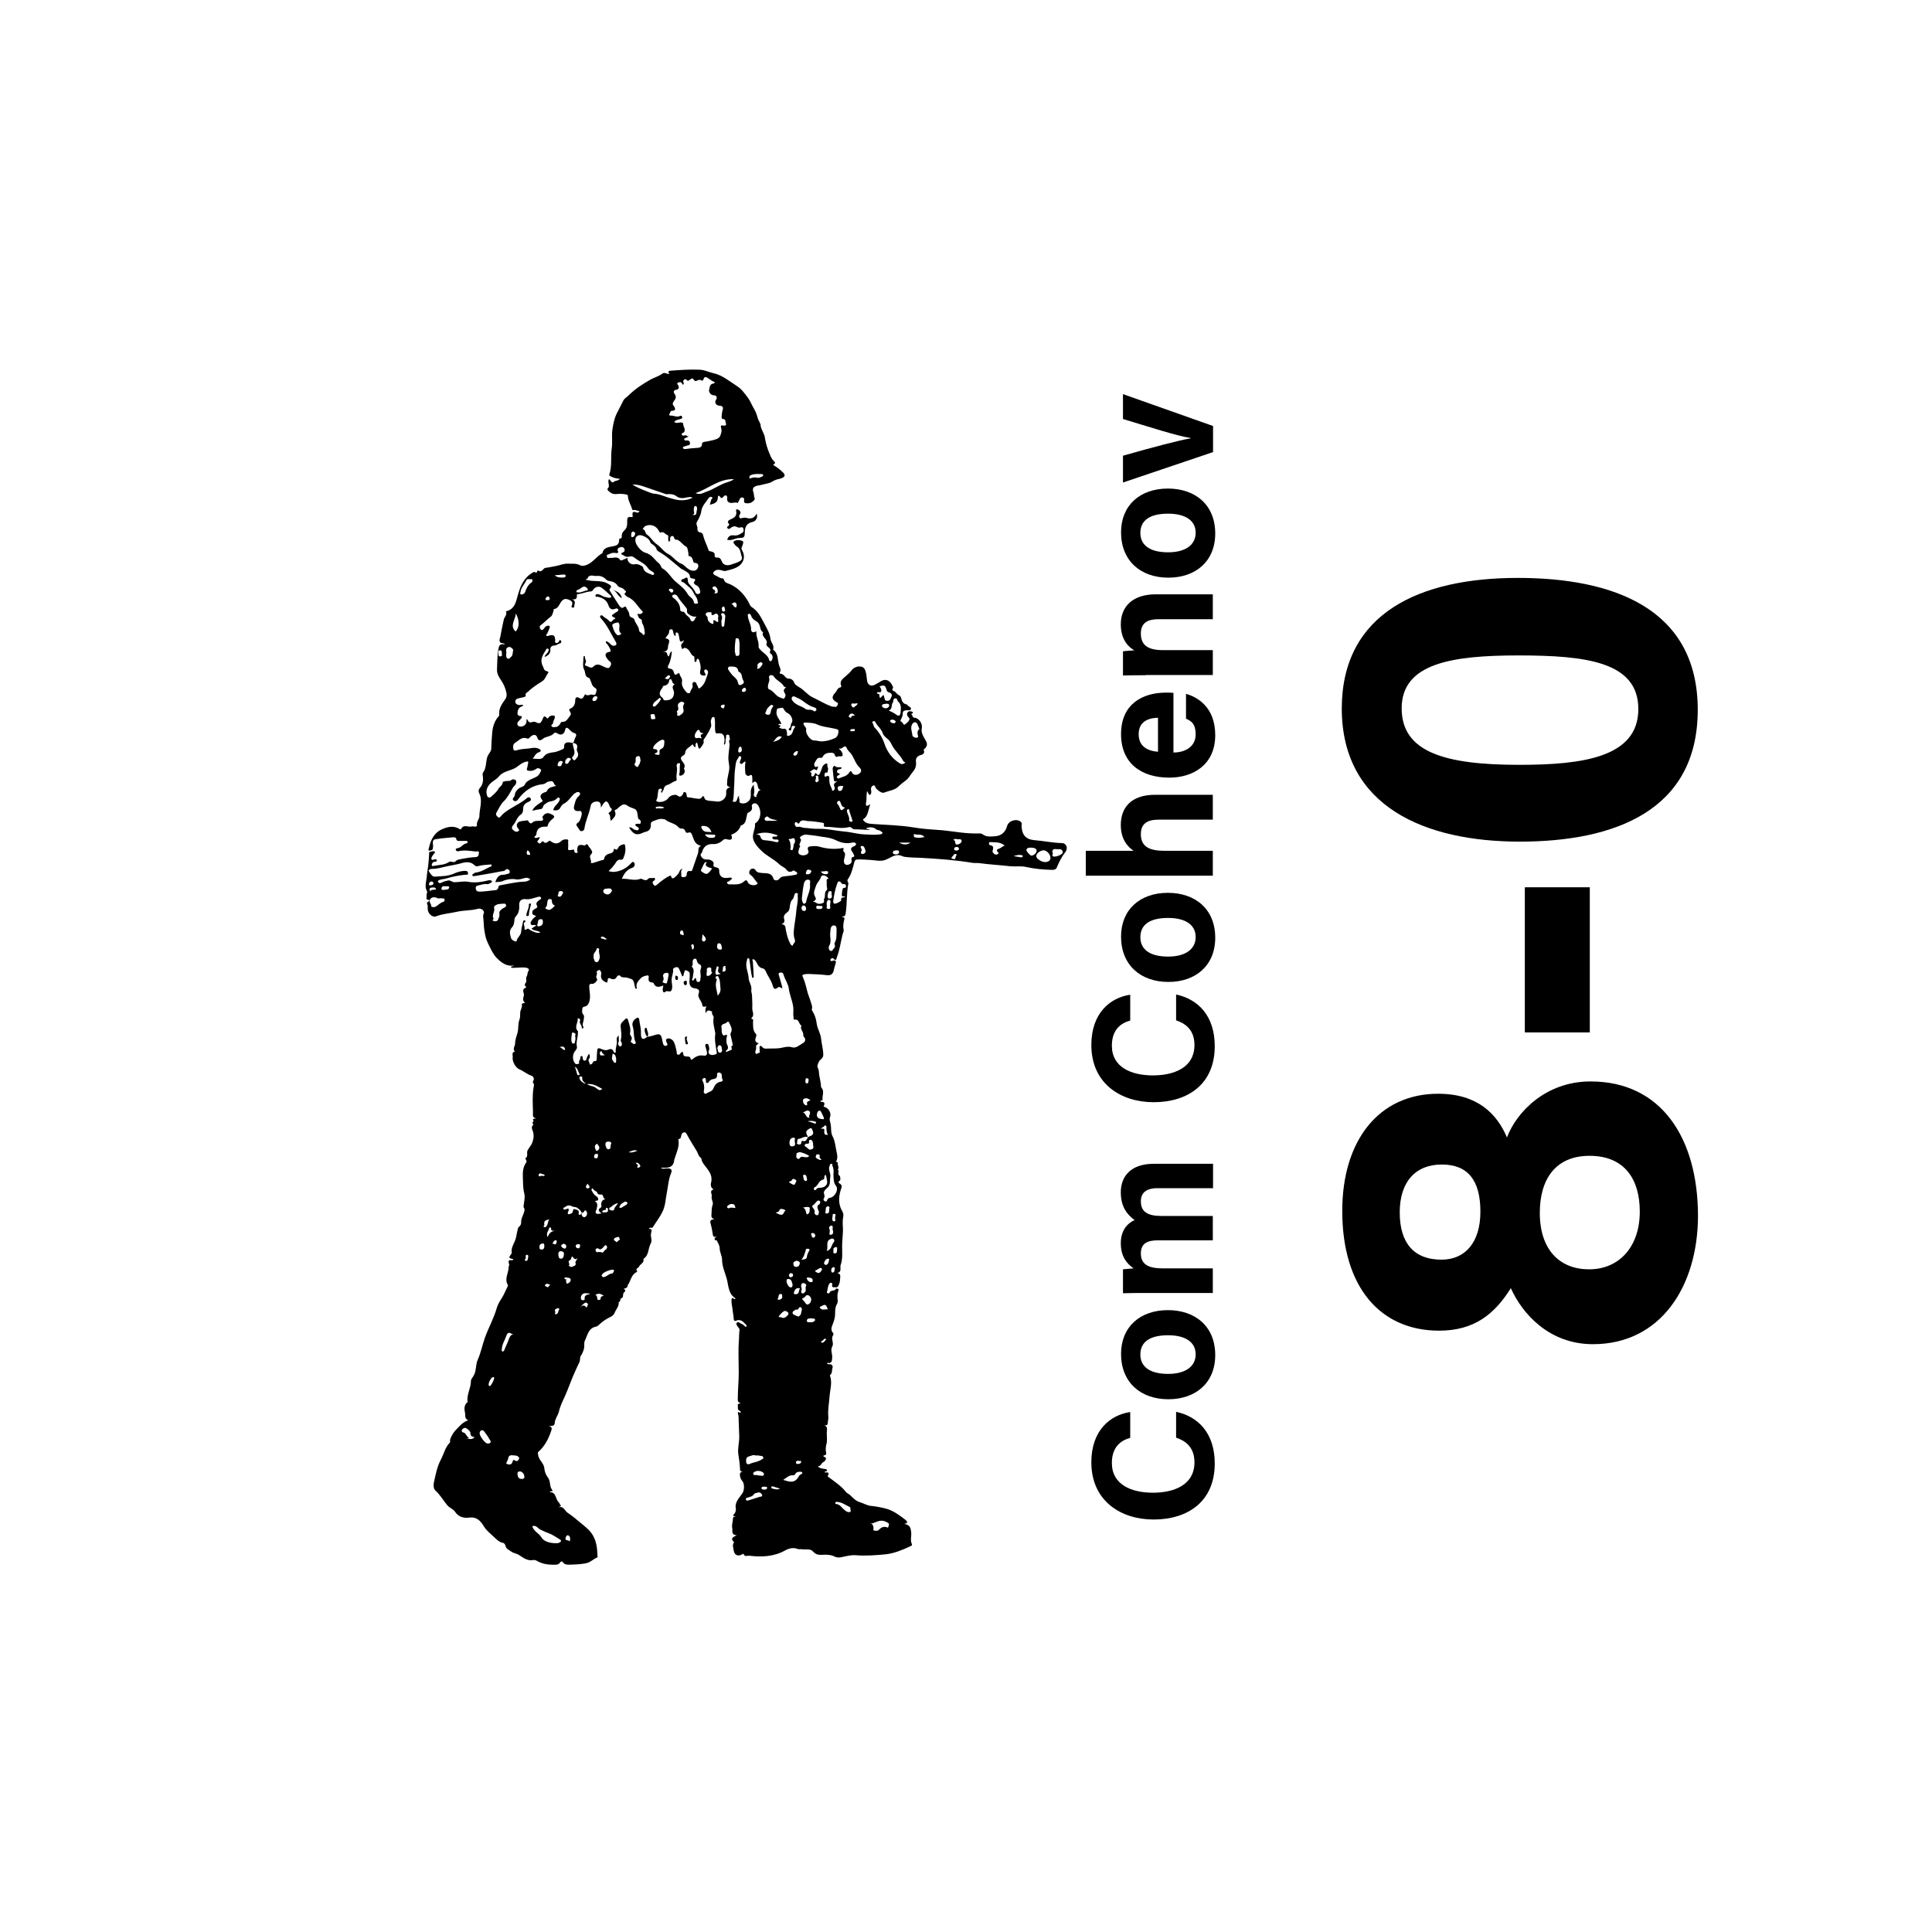 <?xml version="1.0" encoding="utf-8"?>
<!-- Generator: Adobe Illustrator 26.0.2, SVG Export Plug-In . SVG Version: 6.00 Build 0)  -->
<svg version="1.2" baseProfile="tiny" xmlns="http://www.w3.org/2000/svg" xmlns:xlink="http://www.w3.org/1999/xlink" x="0px"
	 y="0px" viewBox="0 0 800 800" overflow="visible" xml:space="preserve">
<g id="fill">
</g>
<g id="bg" display="none">
</g>
<g id="counters_00000155831629897369998050000010902328751353074356_">
	<g id="berki_00000139984420069563031480000009736041649818055320_">
		
			<rect id="_x31__x2F_2_x22__800x800_00000151533062096765361270000016188141031391860111_" x="0.6" y="-2" fill="none" width="800" height="800"/>
		<g id="su_ldr_sm_00000092433276839683990770000011693497077061929384_">
			<path d="M296.9,511.9c-1.5,0.7-1.7-0.1-1.8-1.1c-0.2-1.2-0.4-2.4-0.7-3.6c-0.4-1.2-0.7-2.3,1.5-2.3c-1.3-0.4-1.4-1.2-1.3-2
				c0.1-1.3,0-2.7,0.5-4c0.4-1.1-0.7-2.3-0.4-3.5c0.3-0.9-1.1-2.2,0.6-2.8c0.3-0.1,0-0.2-0.1-0.3c-1.1-0.7-0.9-2.1-0.7-2.9
				c0.6-2.9-1.1-4.7-2.6-6.7c-0.7-0.9-1.3-1.7-1.5-2.9c0-0.1-0.1-0.3-0.2-0.4c-1-0.6-1.1-1.7-1.6-2.6c-1.4-2.4-2.9-4.6-4.2-7.1
				c-0.2-0.5-0.7-1-1.2-0.8c-0.6,0.1-1,0.6-1.1,1.3c-0.2,0.6-0.1,1.4-1,1.4c-0.1,0-0.2,0.2-0.2,0.3c0.6,2.9-0.9,5.5-1.6,8.1
				c0,0.1-0.1,0.1-0.1,0.1c-0.2,3.3-2.4,3.6-5,3.4c-0.1,0-0.3,0.1-0.5,0.2c1,0.5,1.8,0.1,2.6,0.1c1.7,0,2.2,0.6,1.5,2.2
				c-1,2.4-1.1,4.9-1.6,7.4c-0.6,2.9-0.6,5.9-2,8.6c-1.1,2.2-2.6,4.1-3.9,6.2c-0.4,0.6-1.2-0.3-1.6,0.6c1.4,0.1,1.2,0.7,0.9,1.8
				c-0.4,1.3,0.6,2.9-0.1,4.2c-1.2,2.1-0.7,5-3.1,6.5c0.5,1.7-1.4,2.1-1.8,3.2c-0.2,0.6-1.8,0.8-0.7,1.9c-0.1,0.1-0.3,0.3-0.4,0.4
				c-2.2,1.1-2.3,3.7-3.6,5.4c0,0.1,0,0.2,0,0.3c-0.1,1-1.8,1.1-1.6,1.2c1.2,0.7,0.3,1.2-0.1,1.7c-0.4,0.6,0.1,1.8-0.8,2.1
				c-0.9,0.3-0.2,1.6-1.2,1.6c0.2,1.8-1.1,3-1.7,4.5c-0.3,0.8-0.9,1.3-1.7,1.7c-1.7,0.8-3.2,1.8-4.6,3.1c-0.4,0.4-0.8,0.8-1.3,0.9
				c-3.3,0.6-3.6,3.6-4.7,5.8c-0.5,0.9-0.1,2.3-0.4,3.4c-0.3,1.1-0.7,2.1-1.4,3.1c-0.3,0.4-0.1,1.4-0.4,2.3
				c-0.5,1.1-1.1,2.2-1.6,3.4c-1.7,3.6-2.9,7.3-4.5,10.9c-1,2.1-2,4.2-2.5,6.4c-0.4,1.6-1.6,2.9-1.7,4.6c-0.1,1.4-1.3,1.3-2.6,1.2
				c1.8,0.4,1.4,1.4,1,2.5c-1.1,3.1-2.6,6-5.1,8.2c-0.5,0.4-0.2,0.7-0.2,1.2c0.2,2.3,2.4,3.4,2.6,5.7c0.1,1.3,0.6,2.7,1.4,3.7
				c1.3,1.6,0.6,3.6,1.8,5.2c0.8,0.9-0.9,0.3-1,1c2.8-0.2,2.3,2.9,3.8,4.2c0.2,0.1,0.3,0.7,0.6,1c0.7,0.8-0.3,0.6-0.6,1
				c2-0.5,2.4,1.4,3.5,2.2c2.1,1.4,4,3,5.9,4.6c1.8,1.5,3.8,3,5,5.4c1.3,2.6,1.5,5.2,1.6,7.9c0,0.3,0.2,0.6-0.1,0.7
				c-1.5,0.6-2.7,1.9-4.2,2.3c-2.4,0.6-4.9,0.6-7.3,0.7c-1,0-2,0-2.7-1c-0.4-0.5-0.9-0.4-1.2,0.1c-0.5,0.8-1.2,0.9-1.9,0.9
				c-2.8,0.1-5.4-0.2-7.9-1.7c-0.4-0.2-0.9-0.3-1.4-0.2c-2.4,0.4-4-1-5.8-2.1c-1-0.7-2.3-0.7-3.3-1.5c-0.9-0.7-2.1-1-2.3-2.4
				c-0.1-0.4-0.5-1-0.9-1.1c-1.8-0.3-2.9-1.6-4.1-2.7c-1.4-1.3-2.9-2.5-3.9-4.1c-1.4-2.3-2.9-4.1-6.2-3.7c-2,0.3-4.3-0.2-5.7-2.3
				c-0.7-1.2-2.2-1.6-3.2-2.7c-1.7-2-3-4.4-5-6.2c-0.8-0.7-0.9-2.3-0.6-3.5c0.7-3.1,1.3-6.4,2.8-9.2c1.3-2.4,1.8-5.2,3.8-7.2
				c0.2-0.2-0.1-0.9,0.2-1.6c0.5-1.2,1.2-2.4,1.9-3.2c1.6-1.6,3-3.6,5.5-4.4c-1.7-0.6-1.1-2.2-1.4-3.4c-0.3-1.2-0.3-2.8,0.8-3.9
				c0.1-0.1,0.4-0.1,0.3-0.4c-0.4-3,1.4-5.6,1.4-8.5c0-0.9,0.8-1.6,1.2-2.4c1.1-2,0.7-4.4,1.6-6.4c1.3-2.9,1.9-6.1,3-9.2
				c1.5-4.2,3.7-8,4.9-12.3c0.4-1.3,1.1-2.6,1.9-3.8c1-1.5,1.6-3.1,2.4-4.7c0.2-0.3,0.4-0.8,0.3-1c-1.6-2.6,0.4-5,0.3-7.5
				c0-0.1,0.1-0.2,0.1-0.3c0.5-0.7-0.4-1.4,0-2.2c0.4-0.8,1.5,0.3,1.9-0.7c-2.1-0.5-2.1-0.5-0.8-2.3c0.1-0.1,0.1-0.3,0.1-0.4
				c-0.3-1.8,0.6-3.2,1.3-4.8c0.6-1.4,0.7-3,1.1-4.5c0.2-0.6,0.1-1.1,0.7-1.5c0.6-0.4,0.8-1.2,0.8-1.7c-0.1-1.9,1.2-3.4,1.4-5.2
				c0.1-0.7-0.5-0.8-0.4-1.6c0.2-1.7,0.7-3.6,0.3-5.2c-0.6-2.3-0.5-4.5-0.6-6.8c-0.1-2.1,0.1-4.2,1.3-5.9c0.3-0.5,0.3-0.7,0.1-1.1
				c-0.1-0.3-0.5-0.7-0.3-0.8c1.2-0.8,0.4-2.1,0.8-3.1c0.5-1.1,1.4-2,1.9-3.1c0.6-1.5,0.9-3.2,0.4-4.8c-0.3-1-1-2,0.2-2.9
				c-0.4-0.5-0.7-1,0.1-1.4c-0.9-1.3,0.4-1,1.1-1.2c-2-0.2-1.3-1.9-1.4-2.6c-0.1-3.3-0.3-6.7,0.2-10c0.1-0.7,0.5-1.5-0.2-2.2
				c-0.2-0.2,0-0.5,0.1-0.7c0.5-0.8,0.2-1.9-0.8-2.2c-1.8-0.6-3.2-1.9-4.9-2.6c-1.6-0.6-3.1-3.4-2.8-5c0.1-0.8-0.6-2,0.9-2.4
				c-1.1-1.1,0.1-2.2,0.1-3.3c0-1.6,0.6-3,1-4.5c0.5-1.8,0.1-3.7,0.8-5.4c0.3-0.8,0.3-1.9,0.3-2.8c0-1.2,0.9-2.1,0.7-3.3
				c-0.1-0.4,0.2-0.7,0.7-0.7c0.3,0,0.7-0.2,0.4-0.4c-1.3-1.1,0-2.4-0.3-3.6c-0.2-0.6-0.7-2,0.8-2.4c0.4-0.1,0.1-0.4-0.1-0.6
				c-0.5-0.6-0.3-0.9,0.1-1.5c0.6-0.7-0.2-1.7,0.4-2.6c0.4-0.6,0.2-1.5,0.7-2.2c0.5-0.7,0-1.2-0.9-1.4c-2.1-0.3-4.2,0.2-6.3,0
				c0-0.8,0.8-0.4,1.3-0.9c-3.2,0.5-5.3-1.2-7.3-3.2c-1.3-1.4-2.1-3.1-2.9-4.7c-0.9-1.7-1.6-3.4-1.9-5.3c-0.4-1.9-0.5-3.8-0.6-5.7
				c0-0.8-0.4-1.7,0.1-2.6c0.5-1.1-1-2.4-2.4-2c-2.8,0.8-5.7,0.6-8.5,1.2c-2.9,0.7-5.9,0.8-8.7,1.9c-1.7,0.7-3.7-1.2-3.6-3.3
				c0-0.6,0.1-1.2-0.2-1.7c-0.4-1.1,0.9-1,0.9-1.5c0.1-0.6-1.5,0-1.2-1.1c0.2-0.6-0.2-1.3,0.2-1.9c0.1-0.2,0.1-0.7,0-0.9
				c-1-1.7-0.4-3.5-0.2-5.1c0.2-1.8,0.4-3.6,0.7-5.4c0.2-1.6,0.3-3.3,0.4-4.9c0-0.4-0.1-0.9,0.5-0.9c0.6,0,1.1-0.5,1.7-0.1
				c0.3,0.2,0.3,0.4,0.1,0.6c-0.3,0.3-0.6,0.6-0.8,1c-0.3,0.5-0.8,1-0.5,1.6c0.3,0.6,0.9,0,1.3,0c0.4,0,0.8-0.1,0.9,0.5
				c0,0.4-0.4,0.5-0.7,0.5c-0.4,0.1-0.9,0.1-1.1,0.5c-0.2,0.3-0.4,0.7-0.3,1c0.1,0.5,0.6,0.3,1,0.2c2.1-0.4,4.3-0.3,6.2-1.6
				c0.8-0.5,1.9,0.6,2.7-0.3c0.6-0.7,1.5-0.7,2.3-0.9c2-0.4,4-0.7,6-0.8c1.3-0.1,1.2-1.1,1.3-1.8c0-0.9-0.8-0.5-1.4-0.5
				c-2.4-0.3-4.8-0.7-7.2-0.1c-0.4,0.1-0.9-0.2-1-0.7c0-0.5,0.5-0.5,0.8-0.6c1.5-0.2,2.2-1.8,3.7-2c0.3,0,0.5-0.4,0.4-0.7
				c-0.1-0.3-0.4-0.3-0.7-0.3c-0.8,0-1.6,0-2.4,0c-0.7,0-1.4,0.2-1.6-0.9c-0.1-0.6-0.8-0.6-1.2-0.6c-2.4,0.2-4.9,0.4-7.3,0.8
				c-1.9,0.3-0.9,2.1-1.1,3.2c-0.1,0.5,0,1.1-0.5,1.3c-0.3,0.1-0.8,0.3-1.1,0.2c-0.5-0.2-0.2-0.6-0.1-1c0.7-3.4,2.2-6.4,5.4-7.8
				c2.2-1,4.9-1.7,7.3-0.1c0.2,0.1,0.5,0.2,0.6,0c1.1-2.2,3-0.6,4.5-1.1c0.4-0.1,0.8,0.1,1.3,0.1c0.4,0,0.9-0.2,0.8-0.6
				c-0.3-1.4,1-2.5,1-3.7c0-3.2,1.5-6.4-0.1-9.6c-0.3-0.6-0.3-1.4,0.2-2c1.4-1.5,1.6-3.3,1.3-5.2c-0.1-0.5-0.1-1.1,0.2-1.4
				c1.5-2.1,0.9-4.7,1.9-6.9c0.4-0.9,1.3-1.6,1.4-2.7c0.1-2.2,0.2-4.5,0.4-6.7c0.2-2.5,0.9-4.8,2.5-6.7c0.3-0.3,0.5-0.5,0.4-1
				c-0.2-2.4,1.1-4.3,2.4-6.1c0.7-0.9,0.8-1.9,0.6-2.8c-0.4-1.9-1.1-3.6-2.2-5.2c-0.9-1.3-1.8-2.8-1.7-4.5c0.1-2.7,0.1-5.3,0.5-8
				c0.3-1.7,0.5-2.9,2.8-2.3c-0.6-0.9-1.7-0.3-2.1-1.1c-0.4-0.8,0.1-1.6,0.2-2.3c0.4-2.3,0.9-4.6,1.4-6.9c0.2-1.1,1.5-2,0.9-3.3
				c0,0,0.3-0.3,0.5-0.3c3-0.9,3.6-3.5,4.3-6.1c1-3.7,2.3-7.3,5.8-9.5c0.5-0.3,1-0.8,1.6-0.4c0.5,0.3,0.6,0.1,0.7-0.4
				c0.1-0.2,0.4-0.5,0.4-0.4c1.6,1.2,2-1,3.2-1.1c1.4-0.1,2.7-0.5,4.1-0.7c1.7-0.3,3.3-1.1,5.1-1c1.7,0.1,3.3-0.2,4.9,0.6
				c0.9,0.5,2,0.3,3.1-0.2c2.5-1.1,3.9-3.5,6.2-4.7c0.7-2.9,3.3-2.5,5.3-3.1c0.9-0.3,1.3-0.6,1.6-1.6c0.1-0.5-0.2-1.6,0.9-1.5
				c0.1,0,0.2-0.1,0.2-0.2c0.1-2.1,0.2-2,1.5-3.5c0.8-0.8,0.8-2,0.8-3.1c0-1.2-0.1-2.3,1.7-2c0.9,0.2,0.5-0.6,0.5-0.9
				c-0.1-1,0.2-1.5,1.4-1.1c0.6,0.3,1.1,0.3,1.5-0.5c-0.9,0-1.6-0.6-2.5-0.4c-0.4,0.1-0.5-0.1-0.6-0.5c-0.5-1.8-1.6-3.3-1.7-5.2
				c0-0.7-0.5-0.7-1-0.8c-1.4-0.3-2.8-0.2-4.2-0.1c-1.1,0-1.8-0.4-2.6-1.1c-0.4-0.3-0.9-0.9-0.6-1.2c1.3-1.1-0.3-2.6,0.6-3.9
				c0.7,0.4,1,1.9,2,1.1c0.7-0.6,1.7-0.3,2.5-1.2c-1.5-0.2-2.8-0.4-3.9-1.1c-0.3-0.2-0.6-0.3-0.5-0.7c1.2-3.5,0.5-7.2,1-10.8
				c0.4-2.7-0.1-5.4,0.3-8c0.4-2.5,0.9-5,2.2-7.3c0.8-1.5,1.5-3,2.3-4.5c0.5-1,1.4-1.4,2.1-2.1c2.7-2.7,5.9-4.8,9.3-6.7
				c1.5-0.8,3.3-1.3,4.8-2.4c0.9-0.7,1.8,0.3,2.9,0.1c-0.5-0.6-0.7-1.2,0.4-1.3c4.1-0.3,8.2-0.6,12.3-0.4c1.9,0.1,3.6,1,5.4,1.4
				c3.8,0.8,6.8,3.4,9.9,5.4c1.8,1.1,3.2,3.1,4.5,4.8c1.1,1.5,1.7,3.3,2.7,4.9c0.5,0.9,1,2.1,1.3,3.3c0.2,0.9,0.8,1.7,1.1,2.6
				c0,0,0.1,0.1,0.1,0.1c0,2,1.5,3.6,1.8,5.5c0.3,1.8,0.7,3.5,1.3,5.1c0.7,1.7,1.2,3.6,2.6,4.9c0.7,0.6,0.1,1-0.5,1.4
				c1.6,0.9,3,2,4.2,3.2c0.9,1,0.8,1.6-0.4,2.2c-0.4,0.2-0.8,0.3-1.2,0.4c-1.1,0.2-1.9,0.5-2.9,1.1c-1.2,0.8-2.8,0.9-4.2,1.3
				c-0.7,0.2-1.4,0.3-2,0.4c-1.7,0.4-2.2,1.2-1.6,2.8c0.3,0.8,0.1,1.7,0.5,2.5c0.3,0.6-1.4,2-2.6,2c-0.9,0-2,0.2-1.8-1.3
				c0.1-0.5,0-1-0.7-1.1c-0.6-0.1-0.9,0.3-1.1,0.7c-0.2,0.3-0.3,0.7-0.5,1c-0.1,0.2-0.2,0.4-0.3,0.6c-1.1-0.6-2.3,0.3-3.5-0.2
				c-0.8-0.3-1-1-0.9-1.9c0.1-0.4,0-0.8-0.4-1c-0.4-0.2-0.7,0-1,0.3c-0.3,0.5-0.9,1-1.3,0.5c-1.1-1.4-1.1-0.6-1.2,0.4
				c-0.2,1.9-1.7,2.2-3.3,2.6c0.2-0.8,0.4-1.5,0.6-2.1c0.2-0.3,0.8-0.6,0.3-1c-0.4-0.4-1.1-0.1-1.4,0.4c-1.1,1.7-2.7,3.1-3,5.3
				c-0.2,1.6-1,3.1-1.8,4.5c-0.6,1,0.3,1.8,0.2,2.6c-0.1,1.1,0.2,1.6,1.3,1.8c0.5,0.1,0.8,0.4,1,1c0.5,2.1,1.5,4,2.2,6
				c0.1,0.3,0.1,0.6,0.5,0.7c1.1,0.3,2.5,0.3,2.1,2.2c0,0.1,0.6,0.6,0.9,0.5c1.4-0.2,1.7,0.7,2.2,1.8c0.6,1.4,2.2,1.5,3.3,1.2
				c1.3-0.4,2.7-0.8,4-1.5c0.7-0.4,1.1-1,0.9-1.7c-0.6-1.5-0.4-3.4-2.1-4.4c-0.4-0.2-0.7-0.6-1-1c-0.6-0.6-0.5-1.1,0.2-1.4
				c1-0.4,2.2-0.3,3.1,0.1c0.7,0.3,0.2,1.4-0.1,2.2c-0.3,0.6-0.4,1,0,1.7c1.6,2.8,0.5,5.7-2.4,7.1c-1.4,0.7-2.9,1-4.4,1.4
				c-0.7,0.2-1.6-0.3-2.4-0.4c-0.7-0.1-1.4-0.1-2,0.3c-1.1,0.8-1,1.5,0.2,2c1,0.4,1.8,1.2,2.9,1.2c0.2,0,0.5,0.2,0.5,0.3
				c0.3,1.6,1.7,1.7,2.8,2.2c3.9,1.9,6.4,5,8.2,8.8c0.1,0.1,0.2,0.3,0.3,0.4c2.9,1.7,4.2,4.6,5.7,7.4c1,1.9,2.1,3.8,2.3,5.8
				c0.1,1.6,1.8,2.8,1.1,4.6c2.3,1.6,1.8,4.3,2.5,6.5c0.3,0.9,1,1.9,0.3,2.9c-0.1,0.1,0.1,0.6,0.1,0.6c1.7-0.2,2.1,2.1,3.6,2
				c1,0,1.9,0.7,2.1,1.3c0.4,1.3,1.4,1.7,2.3,2.3c2,1.1,3.3,3.1,5.4,4.1c2.6,1.2,5.1,2.8,7.9,3.8c0.5,0.2,1.1,0.1,1.6,0.2
				c0.7,0,0.8-0.5,1-1c0.3-0.7-0.2-0.8-0.6-1c-1.9-1.1-2-2.2-0.5-3.8c0.8-0.8,0.9-2.1,2.3-2.3c0.2,0,0.3-0.4,0.2-0.7
				c-0.8-2,0.8-2.9,1.9-3.9c0.8-0.8,1.7-1.4,2.4-2.4c0.8-1.1,2.3-1.8,3.7-1.6c1.5,0.1,2,1.3,2.3,2.7c0.2,1,0.3,1.9,0.4,2.9
				c0.2,2.2,1.8,2.9,3.7,1.7c0.4-0.3,0.9-0.5,1.4-0.8c2.3-1.7,4.3-1.1,5.5,1.6c0.1,0.1,0.2,0.3,0.2,0.4c0.1,0.6-1,1.2,0.4,1.7
				c0.7,0.2,1.1,1.2,1.9,1.6c0.5,0.2,0.8,0.5,1,1.1c0.3,1.3,0.8,2.6,2.4,2.8c0.1,0,0.2,0.1,0.2,0.2c0.4,0.7,1.7,0.9,1.5,1.7
				c-0.2,0.8-1.3,0.4-2,0.5c-0.9,0.2-1.4,0.3-1.4,1.4c0,0.7-0.3,1.6-0.7,2.3c-0.3,0.5-0.4,0.9,0.2,1.1c0.6,0.3,0.8,1.5,1.4,1.1
				c0.6-0.5,1.4-1,1.8-1.9c0.2-0.4,0.1-0.7-0.2-1c-0.7-0.6-0.9-1.5-0.5-2.1c0.5-0.7,1.5-0.6,2.2-0.1c0.2,0.7-1.1,0.7-0.6,0.9
				c0.7,0.3,0.1,1.3,1.3,1.4c1.8,0.1,3.4,2.5,3,4.3c-0.4,2,0.7,3.5,1.6,5.1c0.8,1.3,0.7,2.4-0.4,3.4c-0.2,0.2-0.5,0.3-0.4,0.6
				c0.6,1.4-0.5,1.9-1.4,2.1c-1.6,0.5-2,1.6-1.8,2.9c0.2,1.9-0.5,3.1-1.7,4.5c-0.8,1-1.4,2.3-2.6,3.1c-1,0.8-2.1,1.6-3,2.5
				c-1.5,1.5-3.9,1.7-5.9,2.5c-0.9,0.4-2.5-0.8-3.4-1.8c-0.4-0.4-0.2-1.5-1.2-1.1c-0.7,0.3-1,1.2-0.8,1.9c0.2,0.8,0.1,1.4-0.4,2
				c-0.8-0.2-0.7-1-1.3-1.6c-0.3,1.8-0.1,3.4-0.4,5c-0.3,1.2,0.4,1.4,1.8,0.4c-1,2.5-0.8,5-3.1,6.3c0.8,1.6,2.5,1.8,4.2,1.9
				c5.6,0.4,11.2,0.5,16.7,1.4c4,0.7,8.1,0.9,12.1,1.2c5,0.5,9.9,1.5,14.9,1.3c0.5,0,1.2,0,1.6,0.3c1.5,1.2,3.2,1,4.9,0.9
				c2.8-0.1,4.6-1.6,5.3-4.2c0.6-2.3,3.9-3.3,5.7-1.8c0.6,0.5,0.3,1.2,0.3,1.8c0.2,3.7,1.8,5.5,5.4,5.8c3.8,0.3,7.4,1.1,11.2,1.2
				c2,0,2.8,2.1,1.5,3.8c-1.6,2-2.6,4.2-3.6,6.5c-0.3,0.6-1,0.8-1.8,0.8c-3.6-0.1-7.2-0.4-10.8-1.2c-2.1-0.5-4.3-0.1-6.5-0.3
				c-4.3-0.5-8.6-0.7-12.9-1.3c-0.9-0.1-1.8,0-2.7-0.1c-7.2-1.2-14.4-1.7-21.7-2.1c-2.2-0.1-4.4-0.1-6.5-0.4
				c-0.8-0.1-1.4-0.6-2.3-0.7c-2.1-0.2-3.6,1.1-5.3,1.8c-2.2,1-4.3,0.3-6.4,0.2c-1.9-0.1-3.7-0.3-5.6-0.2c-0.7,0-1,0.3-1.2,1
				c-0.7,2.5-1.2,5.1-2.8,7.3c-0.4,0.6,0.4,1.2,0.3,1.6c-0.8,4-0.5,8.1-1.1,12.2c-0.1,1-0.3,1.5-1.7,1.6c0.8,0.4,1.4,0.1,1.1,1.1
				c-0.3,1.3-0.6,2.7-0.3,4.1c0.2,0.7-0.2,1.5-0.4,2.1c-0.8,3.2-1.2,6.5-2.4,9.6c-0.2,0.7-0.4,1.6-1.3,0.5c-0.3-0.4-0.8-0.3-1.1,0
				c-0.2,0.2-0.4,0.4-0.2,0.7c0.3,0.5,0.6,0.2,1,0.1c1.1-0.3,1.4,0.2,1.1,1.2c-0.3,1-0.6,1.9-0.8,2.9c-0.3,1.4-1.2,2.1-2.8,1.9
				c-2.4-0.3-4.9-0.4-7.4-0.5c-0.7,0-1.4,0-2.1,0.2c-0.5,0.1-0.9,0.2-0.4,1.2c0.7,1.6,1.2,3.4,1.6,5.1c0.4,1.9,1.2,3.5,1.7,5.3
				c0.2,0.9,0.7,1.7,0.4,2.7c0,0.1-0.1,0.2-0.1,0.3c1.4,2.3,1.8,3.7,2.1,5.9c0.3,2.1,1.6,3.9,1.8,6.1c0.2,2.2,0.9,4.4,0.9,6.7
				c0,1.5-1.3,1.8-1.8,2.8c-0.4,1-1,1.7-0.3,2.9c0.3,0.6,0.3,1.7,0.4,2.6c0.2,1.2,0.5,2.4,0.7,3.7c0.1,0.6-0.2,1.1,0.4,1.8
				c1.1,1.3,0.1,3.2,0.3,4.8c0.1,0.5-0.9,0-0.9,0.8c1.2,0,2.2,0.2,1.4,1.8c-0.2,0.4,0.3,0.3,0.5,0.4c1.6,0.6,2.7,2.5,2.1,4.2
				c-0.4,1.1,0.1,1.9,0.2,2.7c0.4,1.7,0,3.5,0.8,5.1c1.1,2,1.2,4.3,1.7,6.5c0.3,1.3,0.6,2.7-0.2,4.1c-0.1,0.2,0.8,0,0.7,0.7
				c-0.1,0.9,0.7,1.7,0,2.6c0.9,0.6-0.4,1.8,0.7,2.5c0.4,0.2,0.5,1.8,0.2,2c-1.1,0.8-0.4,1.1,0.2,1.5c0.9,0.7,0.4,1.6,0.2,2.2
				c-0.8,2.6-1.1,5-0.1,7.7c0.4,1,1.3,2,1.1,3.4c-0.3,1.4-0.3,2.9-0.2,4.3c0.2,2.7-0.3,5.3-0.3,8c0,2.7,0.3,5.4-0.6,7.9
				c-0.4,1,0.7,3-1.5,3.3c1.4,0.3,1.4,1,1.3,2.1c-0.1,1.1-0.1,2-0.7,3.1c-0.6,1.2-1.2,0.6-1.8,0.7c-0.7,0.2-1-0.4-0.8-1.2
				c0.1-0.3-0.1-0.5-0.4-0.6c-0.3-0.1-0.7,0.1-0.8,0.4c-0.7,1-0.6,2.3-1,3.4c-0.2,0.5,1,0.8,1.1,0.3c0.4-1.3,2.1-0.5,2.6-1.6
				c0.1-0.2,0.7-0.2,1,0.1c0.4,0.3,0,0.5,0,0.8c-0.3,1-0.4,1.9-0.3,3c0.1,0.8,0.2,1.7-0.3,2.5c-0.7,1.2-0.7,2.6-0.7,4
				c0,1.4-0.4,2.7-0.9,4c-0.5,1.3-1.1,2.5,0,3.8c0.5,0.5,0,1.1-0.2,1.5c-0.5,1.4,0.7,2.8-0.1,4.2c-0.8,1.5,0.1,3,0,4.6
				c-0.1,1.6-0.3,2.5-2.1,2.1c0,0.6,0.3,0.6,0.7,0.6c1.4-0.2,1.8,0.9,1.5,1.6c-0.3,0.9,0,2.1-0.9,2.8c-0.1,0.1-0.2,0.2-0.1,0.4
				c1,2.9,0,5.7-0.2,8.6c-0.2,2.8-0.8,5.6-0.5,8.4c0.1,0.8-0.2,1.5-0.2,2.2c0,0.8-0.2,1.6-1.6,1.2c1.4,0.5,1.3,1.5,1.2,2.4
				c-0.2,1.8,0.3,3.7-0.2,5.5c-0.3,1.2-0.4,2.4-0.1,3.6c0.2,1-0.7,0.9-1.2,1.2c0.1,0.7,1.3,0.4,1.1,1.3c-0.2,0.7-0.6,1.1-1.2,1.4
				c-0.8,0.4-0.9,1.8-2.2,1.6c0.7,0.8,1.5,1,2.5,1.1c0.5,0.1,1.1,0,1.3,0.5c0.3,0.9-1,0.2-0.9,1c0.8,0.1,2.2-0.4,1.3,1.4
				c-0.2,0.4,0.4,0.6,0.8,0.9c2.4,1.8,4.8,3.4,6.7,5.8c0.4,0.5,1,0.7,1.5,1.1c1.3,1.2,2.6,2.7,4.2,3.1c1.7,0.5,3.1,1.5,5,1.6
				c1.9,0.2,4,0.6,5.9,1.1c3,0.8,5.5,2.7,8,4.6c0.8,0.7,1.3,1.4-0.5,1.7c2.1,0.4,2.7,1.2,2.9,3.5c0.2,1.6-0.5,3.3,0.3,4.9
				c0.2,0.4-0.3,0.8-0.7,0.9c-3.2,1.5-6.6,2.9-10.1,3.3c-4.1,0.4-8.2,0.7-12.3,0.4c-2.1-0.2-4.1,0.4-6.1,0.8c-1,0.2-1.9,0.2-2.9-0.3
				c-1.4-0.7-3-0.8-4.6-0.7c-1.6,0.1-3,0.1-4.3-1.4c-1.1-1.3-3.1-0.6-4.7-0.9c-0.5-0.1-1,0.1-1.6-0.1c-1.7-0.7-3.5-0.3-5,0.5
				c-4.7,2.7-9.8,2.9-15,2.3c-0.8-0.1-1.9,0.6-2.4-0.7c-0.1-0.2-0.2-0.1-0.4,0c-1.8,1.2-3.4,0.5-3.7-1.5c-0.1-1.1-0.7-2.2,0.1-3.3
				c0,0,0-0.1,0-0.2c-1.7-1.5-0.2-2.1,1.2-2.8c-2.6-0.1-1.6-2.1-1.9-3.1c-0.3-1.1,0.3-2.5,0.3-3.7c0-0.9,0.5-0.9,1.4-0.9
				c-0.8-0.2-1.9-0.1-0.9-1.1c0.6-0.6,0.8-1.7,0.7-2.2c-0.6-2.9,1.7-4.6,2.9-6.7c0.6-1.1,0.7-3.7-0.2-4.7c-0.6-0.7-0.9-1.4-1-2.3
				c0-0.7-0.2-1.5,1.2-1.5c-1.2-0.2-1.2-0.8-1.2-1.7c-0.1-1.9-0.4-3.9-0.7-5.8c-0.3-2.5,0.5-4.9,0.4-7.4c-0.1-1.8-0.1-3.6-0.2-5.4
				c-0.1-1.2,0.1-2.5-0.3-3.7c-0.1-0.4-0.2-1.3,0.7-0.5c0.1,0.1,0.3,0,0.4-0.2c0.1-0.3-0.1-0.5-0.4-0.6c-1.2-0.5-0.6-1.6-0.8-2.4
				c-0.2-0.7,0.8-0.3,1.1-0.9c-1-0.1-1.1-0.7-1.1-1.6c0-3.7,0.4-7.3,0.4-10.9c0-4.6-0.3-9.3,0.1-13.9c0.1-1.1,0-2.3,0.2-3.5
				c0.2-1-0.7-1.4-1-2.1c-0.2-0.4-0.5-0.7-0.1-1.2c0.4-0.4,0.7-0.2,1.1,0c0.7,0.5,1.7,0.7,2.2,1.5c0.1,0.2,0.5,0.3,0.7,0
				c0.1-0.1,0-0.4-0.1-0.6c-1.2-1.2-2.3-2.6-4.3-1.7c-0.6,0.3-0.9-0.3-0.9-0.8c0-1.1-0.3-2.3-0.4-3.3c-0.1-1.5-0.6-2.9-0.5-4.5
				c0.1-1.8,1.1,0,1.5-0.4c0-0.1,0.1-0.2,0.1-0.3c-3-1.9-2.8-5.3-3.6-8.2c-0.7-2.5-1.9-5-1.9-7.7c0-1.7-1-3.1-1-4.9
				c0-1-0.7-2.1-1.2-3.2C295.9,513.8,295.3,512.8,296.9,511.9z M334.6,470.9c-1.5-0.7-2.6,0.6-4,0.7c-0.7,0.1-0.3,1.1-0.6,1.7
				c-0.2,0.4,0.4,0.5,0.8,0.6c0.5,0.1,1-0.1,1-0.8c0-0.4,0.3-0.8,0.5-0.7C333.9,473,334,471.6,334.6,470.9c0.4-0.3,0.9-0.5,1.4-0.7
				c1.2-0.7,0.6-1.7,0.3-2.5c-0.4-1.1-1.1-0.3-1.7,0C333.1,468.7,334.2,469.8,334.6,470.9z M240.9,502.2c0,0.2-0.1,0.3-0.1,0.5
				c0.1,0.6,0.3,1.2,1,1.3c0.6,0.1,1-0.5,1.2-0.9c0.2-0.6,0.1-1.4-0.4-1.8c-0.6-0.4-0.7,0.6-1.2,0.8
				C241.3,502.2,241,502.2,240.9,502.2c-0.4-1-1.2-1.6-2.1-2.2c-0.6-0.3-1.3-0.1-2-0.5c-0.9-0.6-2-0.4-2.8,0.3
				c-0.2,0.2-0.9,0.2-0.7,0.7c0.2,0.6,0.7,0.3,1.1,0.2c1.4-0.6,1.2,0.2,0.9,1c-0.1,0.3-0.4,0.6-0.1,0.9c0.3,0.4,0.7,0.1,1,0
				c0.5-0.1,0.9-0.4,1-1c0.1-0.5,0.1-1.1,0.8-0.9c0.6,0.2,1.6,0.2,1.7,1.2c0,0.4-0.4,0.9,0.2,1.1
				C240.5,503.3,240.5,502.5,240.9,502.2z M237.3,307.6c-0.3,0.4,0,0.8,0,1.2c0.3,1.6,1.3,3.2-0.3,4.7c-0.4,0.3,0.2,0.8,0.4,1.1
				c0.2,0.3,0.7,0.2,0.8,0c0.5-0.7,1.2-1.1,1.2-2.2c0-0.9-0.8-1.6-0.5-2.4C239.4,308.4,238.6,307.9,237.3,307.6
				c0.6-0.7,0.5-1.7,1.1-2.5c0.3-0.4,0.3-1.3-0.4-1.5c-1.1-0.2-1.7-1-2.4-1.7c-1-0.9-1.4-0.7-1.7,0.7c-0.3,1.4-1.7,2-2.9,1.2
				c-0.6-0.4-1.3-0.6-1.6-0.2c-1.2,1.5-3.3,1.2-4.7,2.4c-0.6,0.5-1.6,1-2.1-0.3c-0.5-1.5-1.2-1.7-2.5-1c-0.6,0.4-1.1,1.4-1.8,1.1
				c-2.2-0.9-3.4,0.8-4.9,1.7c-1.1,0.6-1,1.9-0.8,2.8c0.2,0.8,1.3,0.4,2,0.2c1.9-0.5,3.9-0.4,5.9-0.8c0.6-0.1,1.9-0.1,2.7,0.4
				c0.3,0.1,0.6,0.4,0.7,0.6c0.1,0.4-0.3,0.6-0.5,0.7c-1.5,0.4-2,1.6-2.8,2.8c1.5-0.2,3.5,0.6,4.4-0.7c1-1.4,2.2-1.7,3.5-1.9
				c1.5-0.1,2.8-0.6,4.1-1.2c0.4-0.2,1-0.3,1-1.1c-0.1-1.6,0.8-2,2.2-1.9C236.4,307.6,236.9,307.6,237.3,307.6z M268.1,429.3
				c1.3-0.1,2.5-0.6,3.7-0.9c0.9-0.2,1.7-0.3,2.1,1c0.3,0.9,0.4,1.8,0.6,2.6c0.2,0.7,0.6,1.3,1.4,1c0.9-0.3,0.3-0.9,0.1-1.4
				c-0.4-0.8-0.3-1.6,0.7-1.6c0.9-0.1,1.9,0.7,2.2,1.2c0.7,1.3,1,2.9,1.3,4.3c0.1,0.4-0.2,1,0.5,1.2c0.5,0.1,0.9-0.1,1.1-0.6
				c0.3-0.6,1.1-0.6,1.1-0.1c-0.1,1.7,1.1,1.4,2.1,1.5c0.5,0.1,0.8,0.2,0.9,0.7c0.2,0.8,0.5,0.7,1.1,0.2c1.2-1,2.6-1.6,4.3-1.3
				c1.3,0.2,1.6-0.5,1.4-1.6c-0.2-0.8-0.4-1.5-0.6-2.2c-0.1-0.4-0.1-0.8,0.3-1c0.5-0.2,0.9,0.1,1,0.5c0.2,0.8,0.5,1.6,0.1,2.3
				c-0.3,0.6-0.1,1,0.3,1.4c0.8,0.6,1.7,0.3,2.5,0.1c0.7-0.2,0.5-0.8,0.4-1.4c-0.4-2.4-0.9-4.8-0.5-7.2c0-0.2,0-0.4-0.1-0.6
				c-0.3-1.9-1-3.9-0.6-5.9c0.2-0.9-1.1-1.6-0.6-2.6c-1-0.4-2-1.1-2.7,0.7c-0.1-1.1-0.3-1.9,0.4-2.9c-0.7,0.1-1.7,0.5-1.8-0.5
				c-0.1-1.2-0.9-1.9-1.3-2.9c-0.3-0.6-0.5-1.2-0.2-1.9c0.5-1.2,0-1.9-1.3-2.1c-2-0.2-2.7-1.3-2.5-3.3c0.1-0.9,0.1-1.9,0.1-2.8
				c0-0.9-1-1.2-1.5-1.4c-0.7-0.3-0.6,0.8-0.9,1.2c-0.2,0.4,0.1,1.1-0.7,1.3c-0.4-1-0.8-2.1-1.3-3.1c-0.2-0.6-0.7-0.8-1.3-0.7
				c-0.6,0.1-1.3,0.6-1.2,0.9c0.2,1.4-0.5,2.7-0.6,4c-0.1,1.3,0.4,2.5,0.2,3.8c-0.2,1-0.4,1.5-1.5,1.3c-0.4-0.1-0.8-0.2-1.1,0.1
				c-1.2,0.8-1.2-0.1-1.3-0.9c0-0.5,0.2-1,0.3-1.6c-1.7,0.6-3.3,1.1-4.1-1.1c-0.1-0.1-0.5-0.2-0.7-0.2c-1.2-0.1-1.5-0.8-1.3-1.9
				c0.1-0.6,0-1.1-0.6-1c-0.9,0.2-1.9,0.4-2.5,1c-1.1,1.1-2.4,2.4-1.8,4.3c0,0.1-0.2,0.2-0.3,0.3c-0.1-0.1-0.2-0.2-0.3-0.2
				c-0.1-0.4-0.2-0.7-0.3-1.1c-0.5-2.8-0.6-2.6-3.3-3.4c-0.9-0.2-2,0.2-2.8-0.8c-0.2-0.3-1.1-0.1-1.3,0.5c-0.6,1.2-1.7,1.1-2.6,0.7
				c-1.1-0.5-1.1,0.1-1.2,0.8c-0.1,0.4,0.1,1.1-0.8,0.7c-1.3-0.6-2.2-1.5-1.9-3.1c0.1-0.4,0.2-0.9-0.1-1.2c-0.2-0.3-0.2-0.9-0.9-0.7
				c-0.4,0.2-1.1,0.6-0.8,1c0.5,0.9-0.8,1.6,0.1,2.6c0.5,0.5-1.1,2.2-1.9,2.1c-1-0.1-1.4,0.2-1.3,1.2c0,1.5,0.4,3,0.3,4.6
				c-0.1,1.3-0.6,3.1-1.8,3.5c-0.7,0.2-1.3,0.1-1.4,1.2c-0.1,0.7-0.1,1.6,0.2,1.9c0.8,0.8,0.5,1.5,0.4,2.4c-0.1,1-0.8,2-0.1,3.1
				c0.1,0.2,0,0.4-0.3,0.5c-0.2,0.1-0.5,0-0.4-0.3c0.1-1-1.2-1.7-0.7-2.9c0.2-0.5-0.2-0.8-1-1c0.3,1.9-1.6,3.6,0.1,5.4
				c0.1,0.1,0,0.3,0,0.5c0.1,2-0.9,3.9-0.4,6c0.1,0.4-0.2,1-0.6,1.5c-1.3,1.4-1.4,3.9-0.2,5.3c0.3,0.4,0.6,0.4,1,0.3
				c0.3-0.1,0.8,0,0.7-0.4c-0.3-0.8,0.4-1.3,0.5-1.9c0.1-0.4-0.1-1,0.5-1c0.6,0,0.4,0.6,0.5,1c0.1,0.4,0.2,0.9,0.7,0.9
				c0.5,0,0.8-0.3,0.9-0.8c0.1-0.8,0.6-1.3,1-2.1c0.4,0.8,0.5,1.6,0.1,2c-0.9,0.9,0.4,1.6,0.1,2.4c0.9,0.2,1.2-0.3,1.5-1
				c0.1-0.3,0.4-0.3,0.7-0.3c0.7,0,0.8-0.4,0.8-1.1c0-1.1,0.1-2.2,0.2-3.3c0.1-0.7,0.2-1.2,1.3-0.8c0.9,0.4,2.1,0.9,3.1,0.5
				c1.2-0.5,1.9-0.5,2.4,0.8c0.1,0.3,0.3,0.5,0.6,0.4c0.1,0,0.3-0.2,0.3-0.3c-0.3-1.6,0.7-3.2,0.4-4.8c-0.1-0.6-0.1-1.3,0.8-2
				c-0.1,1.2,0.3,2.1-0.2,3c-0.2,0.5,0.1,1,0.5,1.4c0.2,0.2,0.5,0.1,0.7-0.1c0.5-0.4,0.3-0.9,0.2-1.3c-0.1-0.4-0.4-0.8-0.4-1
				c0.6-2,0.1-3.9,0-5.9c-0.1-1.4,1.2-2.1,2-3c0.3-0.3,0.8-0.3,1,0.3c0.5,1.8,1.3,3.6,0.9,5.6c0,0.3-0.1,0.5,0.1,0.7
				c0.8,1.4,0.8,1.4,0.2,2.7c-0.1,0.3,0,0.3,0.2,0.4c0.5,0.2,0.8,1,1.6,0.6c0.3-0.2,0.3-0.3,0.2-0.6c-1-2.1-0.5-4.4-1.2-6.6
				c-0.4-1.2,0.1-2.4,1.2-3.2c0.8-0.6,1.4-0.6,1.5,0.5c0.2,1.8,0.8,3.6,0.7,5.5c0,0.8,0,1.8,0.5,2.2
				C266.9,430.6,267.4,429.5,268.1,429.3L268.1,429.3z M230.2,325.4c-0.2-0.3-0.7-0.5-0.8-0.9c-0.4-1.2-1.1-1.1-2.1-0.9
				c-1,0.1-1.4,1-2.4,1.1c-4.4,0.4-7.7,2.7-10.3,6.2c-0.4,0.6-1.1,1.2-1.9,0.6c-0.8-0.6-0.1-1.1,0.2-1.6c0.2-0.3,0.3-0.6,0.3-1
				c0.2-1,0.7-1.6,1.5-2.3c0.8-0.7,2.2-0.8,2.6-1.7c0.7-1.5,2.1-2,3.4-2.6c1.2-0.5,2.3-0.9,2.9-2.3c0.2-0.5,0.8-1,0.2-1.5
				c-0.5-0.4-1.2-0.6-1.8-0.1c-0.7,0.5-1.5,0.8-2.4,0.8c-1.5,0-1.7-0.3-1.2-1.7c0.1-0.3,0.1-0.7,0.2-1.1c0.4-1.3-0.1-1.2-1.1-0.9
				c-1.5,0.4-2.6,1.5-3.8,2.3c-2.2,1.4-5.2,1.4-7.1,3.7c-1.3,1.6-3.5,2.2-4.6,4.3c-0.7,1.3-0.7,2.5-0.3,3.7c0.2,0.8,1.1,1,1.8,0.3
				c1-1,2.2-1.8,2.9-3.2c0.5-0.9,1.8-1.4,1.8-2.8c0-0.1,0.6-0.2,0.9-0.3c0.9-0.3,2,0.2,2.9-0.7c0.2-0.2,1.4-0.1,1.7,0.5
				c0.2,0.6,0,1.3-0.4,1.8c-0.3,0.4-0.8,0.7-1,1.2c-1.1,1.9-2.1,3.9-3.6,5.4c-1.5,1.4-2.1,3.1-3.1,4.7c-0.4,0.7-0.2,1.2,0.4,1.8
				c0.7,0.7,1,0.2,1.4-0.2c1.1-1.4,2.7-2.4,4.2-3.3c2.1-1.3,4.4-2.4,6.3-4c0.5-0.5,1.3-0.9,1.8-0.1c0.5,0.8-0.3,1.2-1,1.5
				c-1.3,0.5-2.1,1.5-2.1,2.8c0.1,1-0.3,1.9-0.8,2.3c-1.8,1.1-2.1,3.2-3.4,4.6c-0.5,0.5-0.6,1.3-0.1,1.7c0.6,0.5,1.2,1.2,2.1,0.8
				c0.5-0.2,0.8-0.6,0.2-1.2c-0.8-0.8-0.8-1.9,0-2.6c1-0.7,2.4-0.5,3.5-0.8c0.7-0.1,0.7,0.5,1,0.8c0.3,0.4,0.8,0.6,1.1,0.3
				c1.1-1.1,2.4-0.9,3.7-0.9c1,0,1.2-0.5,0.8-1.3c-0.3-0.4,0.1-0.5,0.2-0.8c1.1-1.4,2.2-1.3,3.7-0.5c1.2,0.6,1,1.2,0.3,1.7
				c-1,0.8-1.8,1.6-2.1,2.9c-0.2,0.6-0.7,0.4-1.2,0.4c-2.2,0-3.4,1.1-3.5,3.2c0,0.2-0.2,0.4-0.3,0.5c-0.1,0.3-0.8,0.4-0.4,0.8
				c0.3,0.3,0.7,0.2,1.1,0.1c0.3-0.1,0.7-0.4,1.1-0.1c-0.2,0.3-0.4,0.5-0.5,0.8c-0.2,0.4-1,0.7-0.3,1.3c0.6,0.6,1,0.4,1.4-0.2
				c0.2-0.2,0.5-0.5,0.7-0.3c0.8,1,1.5,0.6,2.3-0.1c0.2-0.2,0.6-0.2,0.9,0.1c1.8,1.2,2.9,1.1,4.4-0.2c0.6-0.6,1.5-0.7,2.4-0.6
				c0.3,0,0.5,0.3,0.4,0.6c-0.1,0.7,0,1.5,0,2.2c-0.2,1.7-0.2,1.8,1.6,1.5c0.4-0.1,0.9-0.3,0.9,0.4c0,0.6,0.3,0.9,0.9,0.9
				c0.9-0.1,0.3-0.7,0.3-1.1c0.1-2.1,0.6-2.5,2.6-2.1c0.2,0,0.5,0.2,0.6,0.1c1.1-1.3,1.3,0.1,1.7,0.6c0.3,0.3,0.6,0.6,0.8,1
				c0.4,0.7,0.9,1.3,0,2.1c-1,1,0.3,2.2,0,3.4c-0.1,0.3,0.6,0.2,1,0.1c1-0.3,2-0.7,3.1-1c0.5-0.2,1.2,0,1.4-0.8
				c0.2-1.3,1.4-1.9,2.4-2.1c1.2-0.3,1.6-0.9,1.6-2c1.2,0.6,1.3,0.6,1.8-0.4c0.4-0.8,1.1-1.1,1.9-1.3c0.3-0.1,0.8-0.3,0.9,0.3
				c0.4,1.9,0.1,3.6-0.7,5.4c-0.5,1-1.2,0.4-1.8,0.6c-0.5,0.2-0.9,0.5-1.1,0.9c-0.9,1.4-1.9,2.6-3.2,3.8c1,0.3,1.7,0.4,2.6,0.3
				c2.6-0.3,4.7-1.5,6.5-3.3c0.4-0.4,1-1.4,1.6-0.3c0.4,0.8-0.2,1.7-0.8,1.9c-2.3,0.7-3.5,2.4-4.4,4.6c2.6-0.2,5.2,1,7.7,0
				c0.2-0.1,0.6,0,0.9,0.2c0.8,0.4,1.6,0.6,2.3-0.2c0.5-0.5,1.1-0.3,1.7-0.3c0.4,0,0.9-0.3,1.1,0.2c0.2,0.4-0.2,0.8-0.6,1
				c-0.8,0.6-0.1,1.3,0.2,1.7c0.4,0.6,0.8,0.1,1.3-0.2c1.5-1.3,3.1-2.6,4.9-3.5c0.4-0.2,0.8-0.4,0.9,0.1c0.4,1.4,1.2,0.6,1.7,0.2
				c0.6-0.5,1.2-1.1,1.6-1.9c0.3-0.5,0.4-1.4,1.5-1.4c-0.9,0.6-0.6,1.4-0.6,2.2c0.1,0.5-0.3,1.1,0.6,1.2c0.7,0,1.5,0,1.6-0.9
				c0.1-1.1,0.3-1.9,1.6-1.6c0.4,0.1,0.7-0.2,0.8-0.6c0.8-2.2,1.5-4.5,2.3-6.7c0.4-1-0.3-2.4,1.3-3.2c-2.7-0.5-3-2.7-3.7-4.4
				c-0.3-0.8-0.6-1.4-1.6-1c-0.7,0.2-1.1-0.1-1.3-0.8c-0.2-0.6-0.7-0.9-1.4-0.9c-0.5,0-0.9-0.1-1.3-0.5c-1.4-1.8-4-1.8-5.6-3.3
				c-0.1-0.1-0.4,0-0.6-0.1c-1.6-0.4-2.9,0.3-4.3,0.8c-0.7,0.3-1.1,0.6-1,1.5c0.1,1.7-0.8,2.7-2.4,3c-0.2,0-0.4,0.1-0.6,0.2
				c-2.8,1.4-4.3,0.9-6-2.1c1.1-0.2,1.6,0.8,2.4,1c0.5,0.1,1.1,0.5,1.5-0.1c0.4-0.6-0.2-0.9-0.6-1.2c-0.3-0.2-0.8-0.3-0.7-0.8
				c0.1-0.5,0.6-0.3,1-0.4c0.4-0.1,1.1,0.3,1.2-0.4c0.1-0.5,0-1.1-0.6-1.4c-0.6-0.3-0.5-0.8-0.6-1.3c-0.2-1.3-0.2-2.8-1.7-3.2
				c-0.9-0.3-1.9-0.7-2.6-1.2c-1.4-1-2.3-0.3-3.2,0.4c-0.6,0.4-1,1.1-1.7,1.3c-0.3,0.1-0.5,0.3-0.3,0.6c0.9,2-0.7,2.8-1.6,4
				c-0.6-0.9-0.1-2-0.6-2.5c-0.7-0.8-0.4-0.8,0.2-1.2c0.5-0.3,0.9-1.1,0.7-1.3c-1.2-0.7-0.9-2.4-2.1-3c-0.4-0.2-0.9,0.3-1.2,0.7
				c-0.4,0.4-0.6,1-1.2,1.8c0.1-1.6-0.3-2.6-1.7-2.5c-1.2,0-2.4,0.7-2.5,1.8c-0.6,3.2-2.2,6.2-2.6,9.4c-0.1,0.6-0.4,0.8-0.9,1
				c-0.5,0.2-0.9,0-1.2-0.5c-0.2-0.4-0.5-0.8-0.8-1.2c-0.6-0.7-0.6-1.3,0.3-1.8c0.8-0.5,1.8-3.5,1.4-4.3c-0.1-0.3-0.4-0.6-0.9-0.5
				c-1.5,0.3-2.6-0.5-2.2-1.9c0.4-1.5,0.6-3.1,1.9-4.2c0.5-0.4,0.8-1,0.5-1.4c-0.3-0.4-1-0.5-1.6-0.1c-0.3,0.2-0.6,0.4-0.9,0.6
				c-1.4,1.4-2.4,3.2-4.3,4.1c-0.4,0.2-0.8,0.7-1.1,1.2c-0.6,1.4-1.7,1.6-3.1,1.4c0.2-1.6,1.7-2.4,2.4-3.7c0.2-0.5,0.5-0.8,0.2-1.3
				c-0.3-0.5-0.9-0.2-1.1,0.1c-0.8,0.9-1.8,1.1-2.9,1.3c-0.8,0.1-1.5,0.7-2.2,1.2c-0.8,0.5-0.5,1.7-1.5,1.9
				c-1.2,0.2-2.3,0.4-3.6,0.7c0.8-1.8,2.4-2.6,3.8-3.6c0.5-0.3,0.7-0.4,0.2-1c-1-1.3-0.7-2.2,0.8-2.9c0.5-0.2,1.2-0.2,1.3-0.8
				C227.5,325.7,229,325.9,230.2,325.4z M236.9,248.2c1.8,0.6,0.9,1.8,0.9,2.8c0,0.5-0.3,0.7-0.7,0.6c-0.6-0.1-0.5-0.5-0.3-0.9
				c0.6-1.4-0.3-2-1.3-2.4c-1.1-0.4-2-0.5-3,0.7c-0.9,1.1-1.3,3-3.1,3.2c-0.3,0-0.1,0.2-0.1,0.3c-0.3,1-0.5,2.3-1.2,2.8
				c-1.5,1.1-2.7,2.5-4.1,3.5c-1,0.7-0.3,1.5-0.1,1.8c0.5,0.6,1.1,0.1,1.4-0.4c0.4-0.6,0.8-1,1.5-1.1c0.6-0.1,1,0.2,0.8,0.8
				c-0.3,0.8-0.6,1.6-1,2.4c-0.1,0.3-0.7,0.4-0.3,0.9c0.3,0.4,0.7,0.1,1,0c2-0.5,2.5-0.1,2.6,1.9c0,0.4-0.3,0.9,0.3,1.1
				c0.5,0.2,0.9-0.1,1.2-0.5c0.2-0.3,0.2-0.8,0.7-0.6c0.1,0.1,0.3,0.3,0.3,0.5c0.1,0.4-0.1,0.7-0.5,0.8c-0.8,0.2-1.4,0.8-2.3,0.9
				c-0.8,0-1.9,0.4-1.7,1.8c0.1,1.3-0.9,2.5-2.4,2.9c0.2-1,1.2-1.4,1.5-2.2c0.1-0.4,0.5-0.9-0.1-1.2c-0.5-0.2-0.7,0.2-0.9,0.6
				c-1.3,2.1-2.6,4-1.2,6.7c0.4,0.8,0.4,1.8,1.6,2c0.5,0.1,0.9,0.5,0.5,0.9c-0.9,1.1-1.1,2.5-2.4,3.3c-2,1.3-4,2.5-5.7,4.2
				c-0.5,0.5-1.4,0.6-1.1,1.7c0.1,0.4-0.5,0.6-0.9,0.7c-0.8,0.2-1.7,0.3-2.5,0.6c-0.7,0.2-1,0.7-0.9,1.5c0.1,0.6,0.6,0.9,1.3,1.1
				c0.6,0.2,1.3-0.3,2,0.1c-0.3,0.5-0.7,0.5-1.1,0.7c-0.9,0.5-1.2,1.4-1.3,2.3c-0.1,0.9,0.2,1.5,1.3,1.5c0.7,0,0.5,0.6,0.2,1
				c-0.4,0.5-0.9,0.9-1.3,1.4c-0.6,0.7-0.2,1.7,0.6,1.9c1.7,0.4,3.2-1,2.9-2.7c0-0.1,0.1-0.2,0.2-0.4c0.9,1.6,0.9,1.6,2.6,1.2
				c0.5-0.1,0.8,0,1.2,0.2c1.5,0.7,1.9,0.4,2.6-1.1c0.3-0.7,0.6-2.2,1.8-0.7c0.4,0.5,0.6,0,0.9-0.4c0.6-0.6,1.5-0.8,2.2-0.5
				c0.6,0.3,0.1,1.1-0.1,1.7c-0.2,0.4-0.4,0.9-0.4,1.3c0,0.6-1.2,0.7-0.5,1.4c0.5,0.6,1.2,0.2,1.8,0.2c0.5,0,0.8-0.3,1.2-0.7
				c0.5-0.4,0.6-1.4,1.3-1.4c1.7,0.1,2.2-1.2,3-2.2c0.6-0.6,0.8-1.1,0.3-1.9c-0.2-0.3-0.7-1-0.1-1.3c1.8-0.7,2.2-2.1,2.2-3.8
				c0.1-1.1,0.9-1.2,1.6-0.7c1,0.6,1.6,0.2,2-0.7c0.2-0.3,0.5-1,0.6-0.8c0.9,0.9,1.8,0,2.7,0.1c0.6,0.1,1.3,0.5,1.6-0.5
				c0.3-0.8,0.6-1.8-0.2-2.2c-1.5-0.8-1.5-2.2-2.1-3.4c-0.1-0.3-0.3-0.7-0.5-0.8c-1.9-0.4-1.4-2.3-2-3.4c-0.8-1.3-0.3-3.3-0.3-5.1
				c0-0.2,0-0.5,0.3-0.5c0.1,0,0.4,0.2,0.4,0.2c-0.4,0.8,0.6,1.5,0.3,2.3c-0.1,0.5-0.8,1.1-0.1,1.4c1,0.3,2.2,1.3,3,0.6
				c1.8-1.9,3.2-0.7,4.8,0c0.8,0.3,1.7,0.8,2.2,0c0.5-0.7,1-1.7-0.2-2.5c-0.5-0.3-0.9-1-1.3-1.6c-0.6-1-0.1-1.9,1-2.1
				c0.7-0.1,1.1-0.2,0.7-1.1c-0.4-0.9-0.8-1.7-1.5-2.4c-0.3-0.3-0.5-0.5-0.2-1c0.8,0.2,1.4,0.8,2,1.4c0.5,0.6,1.3,0.6,1.9,0.3
				c0.5-0.3,0.4-0.9,0.1-1.4c-2-3.3-3.5-6.9-6.2-9.8c-0.3-0.3-0.5-0.8-0.1-1.1c0.3-0.3,0.8,0,1,0.2c0.6,0.8,1.8,1,2.4,1.9
				c0.5,0.7,1.2,0.6,1.5,0c0.3-0.5,0.9-0.6,1.3-1c-2-1-2-1-0.1-2.3c0.2-0.1,0.4-0.2,0.5-0.3c0.4-0.2,0.9-0.5,0.7-1
				c-0.2-0.5-0.8-0.6-1.3-0.3c-1.4,0.6-2.3-0.1-2.7-1.3c-0.7-2.2-2.3-3.2-4.4-3.7c-0.3-0.1-1.2,0.3-1-0.6c0.2-0.6,0.8-0.5,1.3-0.4
				c0.4,0.1,0.8,0.3,1.2,0.5c0.9,0.6,1.9,0.7,2.9,0.9c0.3,0.1,0.8,0,1-0.2c0.3-0.4-0.1-0.7-0.4-0.9c-1.2-1.1-2.3-2.2-3.6-3.1
				c-1-0.7-2.6-0.3-3.3,0.8c-0.3,0.5-0.6,0.8-1.1,0.8c-1.8,0.1-3.4,0.9-5.1,1.1c-0.4,0-0.8,0.1-0.6,0.6
				C238.9,248.3,238,248.2,236.9,248.2z M324,409.2c-0.7,0-1.2-0.9-1.9-0.3c-1.5,1.3-1.9,0.1-2.2-1c-0.6-2.1-2-3.7-2.8-5.7
				c-0.2-0.5-0.7-1.1-1.2-1.2c-1.6-0.3-2.1-1.4-2.7-2.6c-0.2-0.3-0.4-0.6-0.7-0.9c-0.2-0.2-0.5-0.4-0.9-0.2
				c-0.3,0.3,0.1,0.4,0.1,0.6c0.2,2.2,0.3,4.3,0.4,6.5c0,0.3-0.1,0.4-0.3,0.5c-0.3,0.1-0.4-0.2-0.4-0.4c-0.1-0.5-0.2-0.9-0.3-1.4
				c-0.2-1.8-0.5-3.5-0.7-5.3c-0.1-0.4,0-1-0.6-1c-0.5,0-0.4,0.5-0.5,0.9c-0.9,2.5,0.6,4.9,0.7,7.4c0.1,1.6,1.4,3,1.1,4.8
				c-0.1,0.8,0.3,1.6,0.3,2.5c0,1.6,0.2,3.2,0.1,4.8c-0.2,1.5,1.2,3.1-0.4,4.4c0,0,0.1,0.3,0.2,0.3c0.9,0.2,0.5,0.8,0.5,1.3
				c0.1,1.7-0.2,3.5,1.2,4.9c0.3,0.3,0.2,0.7,0.1,1.1c-0.5,1.2-0.7,2.4,1.1,2.8c-1.2,0.9-1.2,0.9-1.1,1.8c0.1,0.8-0.5,1.4-0.3,2.2
				c0.1,0.5,0.8,0.5,0.9,0.2c0.1-0.5,1.1,0.2,0.9-0.7c-0.1-0.5,0-1.1-0.1-1.7c0-0.3,0-0.6,0.3-0.7c0.3-0.1,0.5,0.1,0.7,0.3
				c0.5,0.6,1,0.9,1.8,0.8c2.1-0.1,4.1,0.1,6.2-0.3c1.4-0.3,3-0.7,4.2-0.3c1.9,0.6,2.9-0.6,4.2-1.3c1.1-0.6,2.3-1.5,0.9-3.1
				c-0.2-0.2-0.2-0.7-0.2-1.1c-0.1-1.2-1.5-2.1-0.7-3.4c-1.2-0.5-0.9-2.8-2.8-2.5c-0.6,0.1-0.5-0.6-0.5-1c-0.3-1.5,0.1-3.1-0.2-4.6
				c-0.4-2.5-1.5-4.9-1.8-7.4c-0.3-2-1.6-3.6-2.1-5.5c-0.2-0.8-0.6-1.1-1.3-1c-1.1,0.1-0.8,0.9-0.6,1.4
				C323.1,405.9,323.6,407.4,324,409.2z M300,308.4c-0.5-0.5,0-1,0-1.4c0.1-2.4-0.5-3.7-2.9-3.3c-0.7,0.1-0.8-0.3-0.9-0.8
				c-0.3-1.6,0-3.3-0.2-4.9c-0.1-0.4,0.1-1.1-0.7-1.1c-0.5,0-0.6,0.5-0.8,1c-0.5,1.1,0.3,2.1-0.1,3.1c-0.6,1.5-1.5,3-2.4,4.4
				c-0.4,0.6-0.9,0.9-0.6,1.8c0.2,0.5-1.5,3-1.8,2.8c-0.7-0.4-0.5-1.4-0.8-2c-0.1-0.2,0-0.5-0.5-0.5c-0.1,0.2-0.1,0.5-0.3,0.7
				c-0.2,0.4,0.4,0.9-0.2,1.1c-0.5,0.1-0.5-0.4-0.7-0.7c-0.3-0.6-0.6-0.2-0.8,0c-1,1-2.6,1.5-2.6,3.3c0,0.3-0.4,0.7-0.7,0.9
				c-1.8,0.8-0.9,1.9-0.2,2.8c0.5,0.7,0.9,1.3,0.6,2.2c-0.1,0.2-0.3,0.3-0.1,0.7c0.6,1,0,2.2-1.1,2.6c-0.7,0.2-1.1,0.1-0.9-0.7
				c0.3-1.1,0.1-2.2,0.2-3.3c0-0.4,0.4-1.1-0.4-1.1c-0.7,0-1,0.6-0.9,1.3c0.5,1.8-0.4,3.6,0,5.4c0.1,0.4-0.2,0.6-0.5,0.7
				c-1.2,0.3-2.1,1.3-3.3,1.6c-0.7,0.2-1.3,0.6-1.5,1.5c-0.1,0.7-0.6,1.2-0.9,1.8c-0.4-0.2-0.3-0.4-0.2-0.7c0.2-0.4,0.6-0.8-0.1-1
				c-0.4-0.1-0.9,0-1.1,0.7c-0.3,1.3-0.1,2.7-0.8,4c-0.2,0.3,0.1,0.5,0.3,0.6c1.3,0.6,3.9-0.2,4.7-1.5c0.6-1,2.8-1.7,3.7-1
				c1.1,0.9,1.7,0.4,2.3-0.6c0.2-0.3,0.1-1,0.8-0.8c0.5,0.1,0.6,0.6,0.7,1c0.1,0.4-0.1,1.2,0.8,1.2c0.9,0,1.8,0.3,2.7,0.4
				c1,0,2.2,0.7,3-0.7c0.3-0.5,0.8,0,0.8,0.2c0.2,1.3,1.2,1.3,2.1,1.5c1,0.1,2,0.1,3,0.3c2.1,0.3,4.2-1.4,4-3.5
				c-0.1-1.3,0.2-2,1.8-2.5c-1.9-0.2-1.4-1.2-1.4-2c0-2,0.8-3.9,0.9-5.9c0-1.3-0.4-2.7-0.4-4c0-1.9,0.4-3.8,0.5-5.7
				c0-0.7-0.6-1.7,0.3-2.3c-0.7-0.4,0.1-1.7-1-1.8c-1.1-0.1-0.6,0.9-0.8,1.5C300.2,306.3,300.8,307.4,300,308.4z M303.2,363.8
				c-0.4,0.4-0.9,0.7-1.3,1.1c-0.3,0.2-1,0.1-0.8,0.7c0.2,0.6,0.7,0.6,1.2,0.6c2.1,0,4.2,0.3,5.9-1.3c0.9-0.8,1.1-0.3,1.5,0.5
				c0.6,1.2,2.8,1.5,3.8,0.7c0.3-0.3,0.2-0.5-0.1-0.8c-0.9-1-1.5-2.2-2.6-3c-0.9-0.6-0.6-1.7,0-2.3c0.6-0.5,1.6-0.5,2.1,0.4
				c0.5,0.8,1.1,0.9,1.9,1c2,0.4,4.6-0.5,5.5,2.5c0.2,0.7,1.6,1,2.4,0c0.5-0.7,1.1-0.9,1.9-1c1.5-0.2,3-0.3,4.4-0.6
				c0.4-0.1,1.1-0.1,1.1-0.7c0-0.7-0.8-0.6-1.1-1c-0.3-0.3-0.6-0.1-0.9,0.1c-0.9,0.6-1.9,0.2-2.3-0.4c-0.8-1.2-2.2-1.5-3.2-2.5
				c-2.2-2.1-5.2-3.4-7.4-5.6c-1.3-1.3-2.3-2.3-3.1-4.1c-1.1-2.7,0.9-4.7,0.5-7c0-0.1,0.2-0.2,0.3-0.3c2.5-1.7,2.4-5.8,0.7-7.7
				c-0.4-0.4-0.9-0.6-1.5-0.4c-0.5,0.2-0.9,0.6-0.8,1.1c0.4,1.4-0.3,2.2-1.5,2.7c-0.4,0.2-0.4,0.6-0.5,1c-0.5,1.7-0.3,3.7-2.5,4.3
				c0,0-0.1,0.1-0.1,0.1c-0.6,1.9-2,3-3.8,3.7c-0.5,0.2-0.1,0.2,0,0.3c0.5,1.5,0,2.1-1.6,1.7c-0.6-0.1-1.2-0.4-1.8,0.2
				c-1.2,1.1-2.6,1.8-4.2,1.7c-2.5-0.1-4,1-4.6,3.4c0,0.1-0.1,0.2-0.2,0.3c-0.7,0.7-0.3,1.3,0.1,1.8c0.5,0.7,1.2,0.9,2.1,0.9
				c1.6-0.1,3,0.9,2.8,1.8c-0.3,1,0,1.2,0.9,1.4c0.6,0.2,1.4,0.3,1.4,1.3c-0.1,2.3,1.2,3.4,3.4,3.1
				C301.9,363.5,302.6,363.1,303.2,363.8z M285.2,180.7c-0.6,0.3-0.9,0.5-1.2,0.6c-0.3,0.2-0.8,0.2-0.7,0.7c0.1,0.4,0.5,0.4,0.8,0.4
				c0.8-0.1,1.6,0.1,1.6,1.1c0.1,1.1-0.9,0.8-1.5,1.1c-0.1,0.1-0.2,0-0.3,0.1c-0.4,0.3-1.2,0.1-1.1,0.7c0.1,0.6,0.8,0.6,1.3,0.5
				c1.3-0.2,2.6-0.3,4-0.4c1-0.1,2.7,0.1,2.6-1.9c0-0.4,0.5-0.5,0.8-0.6c1.2-0.2,2.4-0.4,3.6-0.7c1.1-0.3,2.5-0.6,3-1.6
				c0.5-1,0.9-2.2,0.5-3.5c-0.3-0.9,0-1.2,0.9-1c0.7,0.2,1.4-0.2,1.1-0.8c-0.3-0.6,0.1-1.9-1.3-1.9c-0.3,0-0.5-0.3-0.5-0.8
				c0.1-0.9,0.1-1.9,0.4-2.8c0.4-1.3,0.1-1.8-1.3-1.9c-1.4-0.1-2.1-1.3-1.5-2.3c0.7-1,0.4-2-0.7-2c-1.6,0-2.2-1.6-2.1-2.1
				c0.3-0.9,0.1-2.6,1.8-2.8c0.3,0,0.9-0.5,0.3-0.7c-1.2-0.4-2.1-1.4-3.2-1.9c-0.5-0.2-1,0.1-1.1,0.6c-0.1,0.4-0.5,1-0.8,0.8
				c-0.9-0.6-1.6-0.2-2.4,0.2c-0.2,0.1-0.5-0.1-0.7-0.3c-0.8-1-0.8-1-1.8-0.3c-0.4,0.3-0.8,0.8-1.4,0.1c-0.3-0.3-0.7-0.4-1-0.1
				c-0.4,0.3-0.5,0.7-0.3,1.1c0.1,0.3,0.3,0.7-0.2,1c-0.1-0.1-0.3-0.1-0.3-0.3c-0.3-1-1.1-0.8-1.7-0.6c-0.8,0.4-0.1,0.8,0.1,1.3
				c0.4,0.9,0.1,1.5-0.9,1.7c-1.3,0.2-1.1,1.1-0.7,1.7c1,1.2,0.4,2.1-0.3,3.1c-0.4,0.6-0.7,1-0.1,1.8c0.3,0.3,1.6,2.1-0.7,2.1
				c-0.7,0-0.6,1-1.1,1.4c-0.2,0.1,0.2,0.6,0.4,0.6c1.3-0.2,2.6,0.8,3.9,0.2c0.5-0.2,0.8-0.3,1,0.2c0.3,0.7-0.1,0.8-0.6,1
				c-0.9,0.3-1.9,0.3-2.6,1.2c0.6,0.6,1.3,0.4,2,0.3c0.7-0.1,1.7-0.2,1.7,0.6c0,1.1,1.1,2.1,0.4,3.3c-0.3,0.4-1.4,0.4-0.9,1.2
				c0.3,0.6,1.1,0.1,1.6,0.1C284.3,180.5,284.5,180.6,285.2,180.7z M274.4,269.7c0.6,0.3,1.5,0.1,1.7,0.7c1,3.2,1.1,0,1.5-0.2
				c0.2-0.1,0.2-0.5,0.6-0.4c-0.2,1.9-0.5,3.9-1.4,5.6c-0.6,1.1-0.1,1.4,0.7,1.5c1,0.1,1.3,0.8,1.5,1.4c0.3,1.1,0.6,1.5,1.6,0.6
				c0.3-0.3,0.8-0.1,0.8,0.1c0.1,1.1,1.3,1.9,1,3.2c-0.3,1.8,0.7,3.1,1.8,4.4c0.7,0.7,1.6,0.6,1.7-0.3c0.2-0.9,1.1-1.4,0.9-2.4
				c-0.1-0.3-0.3-1.5,0.7-1.5c0.8,0,0.9,0.7,1.1,1.3c0.1,0.2,0.4,0.4,0.4,0.7c0.3,1,0.6,0.7,1.3,0.1c1.7-1.5,2.1-3.6,2.8-5.6
				c0.2-0.7,0.1-1-0.3-1.4c-0.3-0.3-0.7-0.5-1-0.1c-0.4,0.4-0.2,0.8,0.1,1.3c0.7,1.1-0.2,1.1-0.8,1c-1.5-0.1-1.3-1.4-1.1-2.2
				c0.3-1.3,0-2.5-0.4-3.8c-0.1-0.3-0.2-0.8-0.6-0.9c-0.5-0.1-0.5,0.4-0.6,0.8c-0.1,0.3-0.2,0.5-0.5,0.5c-0.5-0.1-0.3-0.5-0.3-0.8
				c-0.1-0.5,0-1.4-0.2-1.5c-1.6-0.6-1.5-2.7-3.3-3.4c-1-0.4-1.1,0.2-1.6,0.4c-0.2-0.6-0.6-1.1-0.4-1.8c0.2-0.7,0.9-0.8,1.1-1.9
				c-1.7,1.3-1.7,0.2-1.9-0.8c0-0.4-0.2-0.7-0.2-1.1c-0.1-0.6-0.3-1.3-0.9-1.3c-0.8,0-0.2,0.9-0.5,1.3c-0.1,0.1-0.2,0.1-0.3,0.1
				c-0.5-0.6-0.6-1.4-0.8-2.2c-0.1-0.4-0.3-0.6-0.7-0.5c-0.4,0-0.8,0.2-0.8,0.6c0.1,1.3-0.9,2-1.6,3.1c2.9,0.4,1,2.4,1.1,3.6
				C276.6,269.1,275.8,270,274.4,269.7z M205.1,365.3c0.6-1.9,1.5-3.2,3.5-3.1c0.5,0,0.9-0.2,1.4-0.3c0.5-0.1,1-0.2,1.1-0.8
				c0-0.3-0.2-0.8-0.5-1c-0.4-0.3-1-0.3-1.3,0.1c-0.5,0.6-1.1,0.5-1.7,0.6c-1.2,0.2-2.5,0.5-3.7,0.7c-2.5,0.4-5,0.9-7.6,1.3
				c-0.3,0-0.6,0-0.7-0.3c-0.1-0.3,0.1-0.5,0.3-0.6c0.4-0.2,0.7-0.6,1.1-0.6c2.2-0.2,4-1.5,6-2.4c0.3-0.1,0.7-0.2,0.6-0.6
				c-0.1-0.5-0.5-0.3-0.9-0.3c-1.6,0.1-3.1,0.2-4.6,0.6c-0.6,0.2-1.1,0.2-1.7-0.4c-1.5-1.5-3.6-1.3-5.2-0.8c-2.4,0.7-5,1-7.4,1.6
				c-1.6,0.4-3.3,0.8-5.1,0.8c-0.5,0-1.5,0.4-1.1,1c0.6,0.9,1.4,2.3,2.4,2.2c2.6-0.2,5.3-0.1,7.8-1.2c1.5-0.7,3.2-1.2,4.9-1.2
				c0.6,0,1,0.2,1.1,0.9c0.1,0.9-0.6,0.7-1.1,0.7c-2.6,0.3-5.2,0.7-7.7,1.5c-0.9,0.3-1.9,0.3-2.8,0.6c-0.3,0.1-1.1,0.3-0.8,0.9
				c0.2,0.5,0.9,0.6,1.4,0.3c0.9-0.5,1.8-0.7,2.7-0.9c1.1-0.2,1.7,0.7,2.7,0.7c1.9,0,3.8-0.5,5.5-0.2c3,0.6,5.9,0.1,8.7-0.6
				c0.6-0.1,1.1,0,1.4,0.6c-0.7,0.6-1.5,1.1-2.2,1c-1.2-0.2-2.3,0.3-3.4,0.5c-0.8,0.2-1.3,0.3-1.2,1.3c0.1,0.9,0.5,1.3,1.5,1.3
				c1.9,0,3.7-0.3,5.6-0.5c1.2-0.1,2.1,0,2.3-1.5c0.1-0.6,0.7-0.6,1.1-0.7c3-0.5,6.1-1.3,9.2-1.4c1,0,2-0.2,2.9-1
				c-0.8-0.6-1.5-0.8-2.4-0.5c-1.2,0.3-2.5,0.8-3.7,0.5c-1.7-0.3-3.3,0-4.8,0.5C207.5,365.3,206.4,365.1,205.1,365.3z M263.1,223.9
				c0,1.6,2.3,4.5,4.2,5c0.6,0.1,1.1,0.4,1.6,0.7c1.6,0.9,2.5,2.6,4,3.7c0.6,0.5,1,1.9,1.3,2c2.4,1.3,3.5,3.7,5.4,5.4
				c1.9,1.6,3.9,3.1,5.1,5.2c0.7,1.3,2.4,1.8,2.6,3.4c0.1,0.8,0.9,0.8,1.4,0.6c0.7-0.2,0.1-0.7,0.1-1.2c-0.1-1.3-1.1-2.1-1.6-3.2
				c-0.8-1.9-2.5-2.8-3.8-4.1c-0.4-0.4-1.3-0.3-1.3-1c0-0.7,0.9-0.5,1.4-0.9c1.1-0.8,1.3-0.1,1.3,0.8c0,0.8,0.4,1.4,0.8,1.8
				c0.9,1,1.9,2,2.4,3.3c0.2,0.5,0.8,0.7,1.4,0.5c0.6-0.2,0.6-0.7,0.5-1.2c-0.2-1-0.5-1.8-1.5-2.3c-0.6-0.3-1.4-0.9-1-1.4
				c1.1-1.4,0-1.3-0.9-1.5c-0.4-0.1-0.8-0.3-0.8-0.7c-0.1-1.6-1.5-2-2.5-2.7c-0.4-0.3-1-0.4-1.4-0.8c-3-2.4-5.8-5.1-9.2-7
				c-0.3-0.2-0.6-0.4-0.7-0.8c-0.3-1.1-1.1-1.7-1.9-2.2c-0.5-0.3-0.7-0.6-0.9-1.2c-0.4-1.2-3.2-2.7-4.4-2.5
				C263.6,221.9,263,222.5,263.1,223.9z M338.8,317.4c-0.5,1.6-0.6,1.7-1,1.4c-1.2-0.9-1.6,0.7-2.5,0.7c-0.3,0,0.9,0.3,0.7,0.9
				c0,0.1,0,0.2,0,0.3c-0.1,0.3-0.2,0.7,0.3,0.8c0.4,0.1,0.6-0.2,0.8-0.4c0.3-0.3,0.2-0.9,0.7-1c0.9,1.1,1.3,1.1,1.8-0.1
				c0.3-0.7,0.6-1.4,0.8-2.1c0.2-0.8,0.7-1.2,1.3-1.6c0.4-0.3,1-0.2,0.9,0.3c-0.2,0.9,0.6,1.5,0.2,2.3c-0.2,0.4,0.3,1.2-0.8,1
				c-0.5-0.1-0.6,0.8-0.6,1.3c0,0.4,0.4,0.5,0.7,0.3c1.4-0.7,1.3,0.5,1.3,1.1c-0.1,1.4,0.3,2.7,1,3.9c0.2,0.3-0.1,1.1,0.6,0.9
				c0.5-0.2,0.8-0.9,0.6-1.4c-0.6-1.2-0.2-1.9,1.1-2.3c-0.6-0.3-1.3,0.2-1.4-0.7c-0.2-1.5-0.4-3.1-0.5-4.6c-0.1-0.7,0.7-1.5,0.8-1.3
				c0.8,1,2.1,0.3,3,0.8c-0.4,1-2,0.2-2,1.6c0,0.9,1,0.5,1.2,1.1c-0.3,0.2-0.6,0.4-0.9,0.6c-0.3,0.2-0.5,0.4-0.3,0.8
				c0.2,0.3,0.5,0.4,0.8,0.3c1.5-0.7,3.3-0.8,4.3-2.5c0.3-0.5,0.7-0.8,1.1,0.1c0.5,1.1,2,1.3,3.2,0.3c0.8-0.7,0.7-1.6,0-2.3
				c-1.6-1.5-2.2-3.6-3.3-5.4c-0.6-1-1.6-1.5-2-2.6c-0.8-1.9-1.8,0.1-2.7,0.1c-0.2,0-0.4-0.2-0.6,0.1c0.9,0.6,1.6,1.7,1.5,2.6
				c-0.1,0.9-1.4,0.2-2.1,0.6c-0.6,0.3-0.9-0.1-1.1-0.6c-0.2-0.8-0.8-1-1.4-1c-1.4,0-2.8,0.1-3.6,1.6c-0.2,0.4-0.5,0.6-0.9,0.5
				c-1.5-0.3-1.8,1.1-2.4,1.9c-0.3,0.4-0.4,1.1,0,1.7C337.7,317.9,338.3,317.3,338.8,317.4z M277.1,224.3c-0.4-0.2-0.3-0.5-0.4-0.8
				c-0.1-0.7,0.3-1.8-0.4-2c-0.9-0.2-1.4-1.6-2.7-1c-0.4,0.2-0.6-0.3-0.8-0.7c-1-2-3.2-2.9-5.3-2.1c-0.7,0.2-1,0.9-1.4,1.4
				c1.2,0.2,1,1.7,1.7,2.2c1.7,1.1,2.5,3,4.2,4.1c1.7,1.1,2.7,3,4.7,4c2,1,3.3,3.3,5.6,4.1c0.6,0.2,1.1,0.8,1.6,1.2
				c0.8,0.7,1.7,1.5,2.9,1.6c1.2,0.2,2-0.5,2.3-1.5c0.2-0.8-0.1-1.7-1.3-1.7c-0.3,0-0.6-0.2-0.7-0.5c-0.3-1.1-0.5-2.2-1.9-2.4
				c-0.3-0.1-0.1-0.6-0.1-0.8c-0.2-1-0.3-2.6-0.9-3c-1.4-0.7-2.2-2.1-3.5-2.8c-0.5-0.3-1.2,0.1-1.4-0.5c-0.2-0.6-0.4-1.4-1.2-1.1
				c-0.8,0.3-0.6,1.1-0.6,1.8C277.4,224,277.3,224.1,277.1,224.3z M349.2,351.1c0.3,0.6-0.2,1.1,0,1.3c1.3,1.1,0.5,2.3,0.3,3.5
				c-0.1,0.7-0.1,1.5,0.4,1.9c0.5,0.5,1.3,0.4,2,0c0.6-0.4,0.9-0.9,0.7-1.7c-0.1-0.5-0.1-1,0.5-1.2c1.2-0.3,0.4-0.8,0.3-1.3
				c-0.3-1-2.1-2.1,0-3.1c0.5-0.2,1.3-0.5,1-1.2c-0.2-0.5-1.1-0.5-1.6-0.4c-2.3,0.6-4.7,0-6.5-0.9c-2.2-1.1-4.3-1.3-6.5-1.6
				c-2-0.4-4-0.6-6-0.8c-1.3-0.1-3,1.1-2.5,1.5c1.2,1.2-1.1,2.3,0.1,3.4c-0.5,0.4-0.5,1-0.7,1.6c-0.2,0.6-0.2,1.3,0.4,1.7
				c0.9,0.5,1.8,0.5,2.8,0.1c0.7-0.3,1.1-1,0.8-1.6c-0.8-1.9,0.6-1.8,1.7-1.9c0.9-0.1,1.9-0.1,2.9,0.2
				C342.4,351.5,345.8,351.8,349.2,351.1z M242.6,240.1c0.8,0.1,1.5,0.3,2.2,0.4c2.4,0.2,4.9-0.1,7.1,1.3c0.9,0.5,1.6,0.9,0.7,1.9
				c-0.4,0.5-0.2,0.8,0.1,1.2c1.2,1.9,2.4,3.9,3.6,5.7c0.4,0.6,1.1,1.5,1.9,0.9c0.9-0.7,1-0.2,1.3,0.5c0.4,0.8,1.1,1.5,1.1,2.6
				c0,0.5,0.5,1,1,1.1c0.5,0.2,0.9,0.4,1.1,0.9c0.4,1.6,1.8,2.7,1.9,4.3c0.1,1.1,1.3,1,1.6,1.9c0,0.1,0.8,0.3,0.8-0.6
				c-0.1-1.4-0.3-2.9-1-4c-0.4-0.6,0.1-1.6-0.8-1.9c-0.9-0.4-0.9-1.2-1.3-2.1c0.7,0,1.3,0.2,1.8-0.2c0.4-0.3,0.7-0.5,0.2-1
				c-2-2-3.2-4.7-6-5.8c-0.4-0.2-0.7-0.5-1-0.8c-0.3-0.2-0.4-0.6-0.1-0.8c1-0.8-0.1-1-0.4-1.5c-0.6-0.9-2.1-0.7-2.6-1.5
				c-0.8-1.3-2-1.8-3.4-2c-0.6-0.1-1-0.2-1.5-0.7c-1-1.1-2.5-1.6-3.9-1.4c-1.3,0.1-3.2-1-3.8,1.3
				C243.2,239.7,242.7,239.5,242.6,240.1z M311.5,324.3c0-0.8,0.1-1.5,0-2.1c-0.1-0.6,0.2-1.9-1.3-1c-0.5,0.3-1.5-0.2-1.6-1.2
				c-0.1-1.5-0.2-3.1,0.1-4.6c-0.2,0-0.3,0-0.4,0c-0.6,0.3-1,1.3-1.7,0.8c-0.6-0.4,0-1.3,0.2-1.9c0.1-0.5,0.3-1-0.4-1.2
				c-0.6-0.1-0.5,0.5-0.7,0.8c-1.1,1.3-1.1,2.9-1.3,4.4c-0.4,2.4-0.2,4.7-0.4,7.1c-0.2,2.2,0,4.4-0.6,6.5c2.3,0.8,1.5-1.9,2.7-2.4
				c-0.3,0.6,0,1.2,0.1,1.7c0.1,0.4-0.3,1,0.4,1.3c1.7,0.7,3.9-0.5,4.2-2.3c0.1-0.5,0.1-1,0.1-1.6c-0.1-1.3,0.1-2.5,1.2-3.7
				c0,1.4,0.5,2.5,0.1,3.7c-0.2,0.6,0,1.2,0.5,1.4c0.8,0.3,0.4-0.5,0.6-0.8c0.6-0.6,0.4-2,1.8-2.1c-1.4-0.3-1.2-1.5-1.5-2.4
				C313,323.3,312.5,323.4,311.5,324.3z M222,379.3c-0.7-0.4-1.6-0.3-1.6-1.4c0-1,0.7-1.3,1.4-1.7c0.5-0.3,0.9-0.5,0.6-1.1
				c-0.8-1.2,0.2-1.8,0.9-2.4c0.3-0.3,1-0.4,0.7-1c-0.3-0.6-0.8-0.4-1.3-0.3c-1.7,0.4-3.3,1.2-5.3,0.9c-1-0.1-2.6,0.4-2.4,2.6
				c0.1,1.3-0.1,3.1-1.2,4.3c-0.6,0.6-0.8,1.2-0.8,2c-0.1,1-0.3,2.1-1,2.8c-1.3,1.4-0.8,2.9-0.4,4.4c0.3,1,2.2,1.8,2.3,1.3
				c0.2-1.5,1.8-2.3,1.9-3.9c0.1-1.4,0.5-2.8,0.8-4.2c0.1-0.3,0.3-0.7,0.7-0.5c0.2,0.1,0.4,0.5,0.2,0.6c-1.2,0.7-0.2,1.6-0.3,2.4
				c-0.2,2.1,1.3-0.2,1.8,0.6c0.2,0.3,0.6,0.4,0.9,0.6c1.2,0.6,2.3,1.2,3.9,0.9c-1.1-1.1-2.8-0.6-3.7-1.7c0.6-0.4,1.2-0.8,2-1.3
				c-0.5-0.1-0.7-0.2-0.9-0.2c-0.6,0.1-1.2,0.2-1.4-0.4c-0.3-0.6,0.1-1.1,0.5-1.6C220.5,380.5,221.2,380,222,379.3z M340.4,307
				c1.9-0.1,3.7-0.6,5.4-1.4c1.1-0.5,1.4-2,1.4-3c0-0.7-1.4-0.8-2.2-1c-2.2-0.5-4.4-0.6-6.6-1.6c-1.4-0.7-3.1-0.7-4.7-0.8
				c-0.8-0.1-1.4,0.2-0.7,1.2c0.3,0.5,1,1,0.8,1.8c-0.3,1.5,1.7,4.4,3.2,4.4C338.2,306.6,339.2,307,340.4,307z M360.3,343.7
				c-2.4-0.1-4.4-0.3-6.5-0.3c-1,0-1.2-1.2-2.3-0.9c-3.1,0.8-6.1-0.1-9.2-0.1c-0.6,0-1.5,0-1.1-1.1c0.1-0.4-0.2-0.5-0.5-0.6
				c-2-0.3-4-0.7-6-0.7c-1.2,0-2.9-1.1-3.8,0.9c-0.1,0.2-0.4,0.2-0.5,0c-0.5-0.6-1.2-0.7-1.3,0.1c-0.1,0.6,0.4,1.6,1.2,1.4
				c1-0.2,1.8,0.3,2.7,0.4c2,0.1,4,0.5,6.1,0.4c3.4-0.1,6.8,0.8,10.3,1.1c2.9,0.2,5.7,1.1,8.6,1.2c2.1,0.1,4.3,0.3,6.4,0
				c0.4-0.1,0.9-0.1,1-0.6c0.1-0.5-0.5-0.4-0.7-0.7c-0.5-0.6-1.4-0.3-1.9-0.8c-0.9-0.9-2.9-1.1-4.1-0.4
				C359,343.6,359.7,343.2,360.3,343.7z M323.6,382.7c1.8,0.1,1.6,1.4,1.8,2.4c0.4,2,0.9,4,1.9,5.8c0.2,0.4,0.9,1,1,0.5
				c0.1-0.8,1.3-1.1,0.8-2.4c-0.4-0.9-0.5-2.4-0.4-3.6c0.2-2.6,0.8-5.2,1-7.8c0.1-2.2,0.9-4.4,0.6-6.7c0-0.4,0.3-1-0.3-1.1
				c-0.6-0.2-1,0.4-1.1,0.9c-0.2,0.7-0.3,1.4-0.9,1.9c-0.5,0.5-0.6,1.1-0.8,1.8c-0.3,1.2,0,2.6-1.4,3.5c-0.6,0.4-1.6,1.4-1.1,2.6
				C325,381.7,324.7,382.2,323.6,382.7z M313.2,261.4c-0.3,2.3,1.2,4.2,0.9,6.4c0,0.4,0.4,0.9,0.7,1.2c1.2,1.4,3.2,2.2,3.7,4.3
				c0.2,0.7,0.9,0.6,1.2-0.1c0.4-0.8,0.3-1.7-0.3-2.3c-0.3-0.3-0.8-0.6-0.6-1c0.6-1.1-0.3-1.6-0.9-2.1c-0.4-0.4-0.7-0.8-0.5-1.2
				c0.8-2-2.4-2.8-1.4-4.8c-1.2-0.6-1.1-1.9-1.5-2.9c-0.2-0.6-0.6-1.2-1.1-1.5c-1.1-0.6-2-1.3-2.4-2.5c-0.2-0.4-0.4-0.9-1-0.7
				c-0.6,0.2-0.3,0.7-0.3,1.1c0.2,1.7,1.2,3.1,1.3,4.8C310.9,261.4,311.4,262.4,313.2,261.4z M322.5,301.2c0.7,0.2,1.2,0.7,1.6,0.6
				c1.8-0.4,1.6,1,1.8,1.9c0.1,0.4-0.3,0.9,0.3,1c0.4,0.1,0.8-0.2,1.2-0.4c1-0.7,0.8-2,1.6-2.9c0.3-0.4,0.4-0.7-0.2-0.8
				c-0.4-0.1-0.9-0.1-1,0.5c-0.1,0.4-0.1,0.7-0.2,1.1c-0.1,0.3-0.4,0.4-0.7,0.2c-0.3-0.1-0.4-0.5-0.2-0.7c1-0.5,0.5-1.6,1.1-2.4
				c0.8-1-0.2-3.2-1.3-3.8c-0.8-0.4-1.5-0.9-1.9-1.8c-0.5-1.1-1.5-0.4-2.2-0.4c-0.6,0-0.7,0.3-0.8,1c-0.5,2.1,1.1,3.4,1.8,5
				c0.1,0.2,0.1,0.3,0.1,0.4c-0.3,0.3-0.9-0.3-1.2,0.4C322.4,300.4,324.2,300.2,322.5,301.2z M336.6,373.3c0.6,0.1,1,0.3,1.3,0.5
				c0.9,0.7,2,0.5,2.9,0.1c0.8-0.3,0.2-1.3,0.4-1.6c0.8-1.1-0.1-2.7,1.1-3.7c0.3-0.2,0.2-0.5,0.2-0.8c-0.3-1-0.1-2.1-0.2-3.2
				c-0.1-0.8,0.9-0.6,0.7-0.9c-0.3-0.5-0.9-0.9-1.4-1.1c-0.5-0.2-1.4-0.2-1.6,0.4c-0.4,1.4-1.5,2.3-2,3.5c-0.5,1.5-1.4,3.2-0.6,4.6
				C338.2,372.4,337.8,372.8,336.6,373.3z M257.2,229.4c0.1-0.2,0.1-0.3,0.2-0.4c0.7-0.3,1.5-0.6,1.2-1.6c-0.2-0.7-1-1.1-1.7-0.8
				c-0.8,0.2-1.5,0.6-1,1.7c0.3,0.7-0.4,0.8-0.8,0.7c-1-0.2-2-0.1-2.9,0.5c-0.3,0.2-1.1-0.1-0.9,0.9c0.2,1,0.7,0.6,1.3,0.6
				c1.4,0.2,3.1-0.9,4.2,0.9c0.2,0.3,0.7,0.1,1,0c0.6-0.3,1.3-0.6,2-0.9c-0.1,1.8,1.6,3.1,3.3,2.6c0.8-0.2,3,0.7,3.2,1.4
				c0.4,2.1,2.2,2.3,3.7,3c0.3,0.1,0.6,0.2,0.8-0.2c0.2-0.5-0.1-0.6-0.4-0.9c-0.6-0.5-1.4-0.7-1.9-1.4c-1.1-1.8-2.9-2.7-4.6-3.7
				c-0.9-0.6-1.9-1.7-3-1.4C259,231,258.3,229.9,257.2,229.4z M374.9,315.8c-0.4-0.3-0.9-0.5-1-0.9c-1.2-2.2-3.1-3.8-4.3-5.9
				c-0.5-0.8-0.8-1.8-1.6-2.6c-0.8-0.8-2-1.5-2.4-2.6c-0.6-2-2.3-3.1-3.2-4.9c-0.1-0.3-0.5-0.4-0.9-0.2c-0.2,0.1-0.4,0.4-0.3,0.5
				c0.5,0.6,0.5,1.6,1,2.1c1.9,2,3.2,4.2,4.1,6.8c1.1,3.3,3.2,6.1,6.3,8C373.2,316.5,374,316.5,374.9,315.8z M325.4,284.7
				c-0.2-0.5-0.7-0.2-0.7-0.3c-0.9-1.9-3.1-2.5-4.2-4.2c-0.3-0.5-0.9-0.8-1.5-0.6c-0.7,0.2-0.6,0.9-0.5,1.3c0.2,0.7,0,1.2-0.2,1.8
				c-0.3,0.9-0.6,2.4,0.1,2.7c2,0.7,2.8,2.9,4.8,3.5c0.6,0.1,1.2,0.7,1.6,0.2c0.4-0.5,0.7-1.4,0.2-2
				C324.2,286,324.6,285.3,325.4,284.7z M345.1,486.3c0.1-1,0.2-2.3-0.4-3.5c-0.2-0.3,0.3-1-0.5-0.9c-0.5,0-0.5,0.5-0.7,0.9
				c-0.7,1.6,0.6,3,0.3,4.6c-0.3,1.6,0.3,3.3-1.4,4.6c-0.5,0.4-1.5,1.3-1.2,2.2c0.2,0.8,0.4,1.4-0.1,2.1c-0.3,0.4,0,0.8,0.4,1.1
				c0.5,0.3,0.8,0.1,1-0.4c0.2-0.5,0.4-0.9,1.1-1c2-0.2,3.8-3.4,2.6-4.9C345.1,489.7,345.2,488.2,345.1,486.3z M275.7,290
				c2.7-0.1,3.3-1.4,3.4-3.2c0-1.1-1.4-2.4,0.2-3.4c0,0,0-0.2-0.1-0.2c-0.8-0.2-0.8-1-1.1-1.6c-0.3-0.7-1-0.3-1,0.2
				c-0.2,1.4-1,2-2.3,2.2c-0.3,0-0.3,0.4-0.4,0.6c-1.1,1.5-2.1,3,0,4.4c0.1,0.1,0.1,0.3,0.2,0.4C274.8,290,275.2,290,275.7,290z
				 M286.8,206.1c-1-0.5-1.8-0.2-2.5-0.1c-1.5,0.4-3.1,0.4-4.3-0.6c-1-0.7-1.9-0.8-3-0.8c-0.4,0-0.9,0.1-1.3,0c-3-1-6-2.1-9-3.1
				c-1.5-0.5-3-0.9-4.8-0.9c1,1,7.7,3.7,8.7,3.8c2.6,0.1,4.9,1.4,7.4,2C280.9,207.3,283.8,207.6,286.8,206.1z M292.4,452.9
				c0.8-0.8,2.5-0.8,3-2.2c0.6-1.5,1.4-2.5,3.1-2.8c0.6-0.1,1-0.4,0.6-1.1c-0.5-0.9,0.3-2.4-1.3-2.7c-0.6-0.1-1,0.4-0.9,0.9
				c0.2,1.5-0.8,1.7-1.9,1.9c-0.5,0.1-0.9,0.4-1.2,0.7c-0.3,0.3-0.5,1-1.1,0.8c-0.6-0.2-0.3-0.8-0.4-1.3c-0.1-0.4-0.2-0.9-0.8-0.7
				c-0.5,0.2-0.9,0.6-0.6,1.1c0.8,1.5,0.8,3,0.5,4.6C291.4,452.7,291.8,452.9,292.4,452.9z M300.5,435.2c0.1,0.1,0.1,0.3,0.2,0.4
				c0.7-0.3,1.3-0.5,2-0.8c0.9-0.3-0.6-1.7,0.8-1.9l-1-4.4c-0.1-0.3,0-0.5,0.1-0.8c0.9-1.6-0.1-2.9-0.7-4.3
				c-0.2-0.4-0.5-0.5-0.9-0.1c-0.3,0.3-0.7,0.5-1.1,0.6c-0.7,0.2-1.3,0.7-1.2,1.3c0.3,1.1-0.2,2.5,0.8,3.5c0.1,0.1,0.2,0.1,0.3,0.1
				c2-1,1,0.7,1,1.2c0,1-0.1,2,0.4,2.8C301.7,433.9,301.4,434.6,300.5,435.2z M220.4,632c0.6,2.1,2.7,2.8,3.8,4.6
				c1.1,1.9,4,2.5,6.5,2.4c0.4,0,0.9-0.2,1.2-0.4c0.4-0.3,0.7-0.7,0-1.1c-1.6-1-3.2-2.1-5.1-2.8c-1-0.3-2-0.9-3-1.3
				C222.7,632.9,222,631.3,220.4,632z M350,371.5c-0.5-0.7-1.4,0.1-1.4-0.8c0-1,0.1-1.9,0.4-2.8c0.2-0.5,1.5,0.1,1.3-1.1
				c-0.2-1-1-0.6-1.6-0.8c-0.2-0.1-0.3-0.3-0.4-0.5c-0.7-0.8-1.3-0.7-1.6,0.3c-0.9,2.4-1.4,5-1.7,7.5c0,0.4,0.2,0.8,0.5,0.9
				c0.5,0.2,2.9-1,2.8-1.4C348.1,371.5,349.1,371.6,350,371.5z M288,404.9c0.5,0.6,0.1,1.9,1.3,1.7c0.9-0.2,0.6-1.1,0.8-1.8
				c0.2-1.2-0.4-2.5,0.1-3.7c0.2-0.4,0.3-1.5-0.4-1.7c-0.9-0.4-1.1-1-1.3-1.8c-0.2-0.7-0.8-0.9-1.4-0.3c-0.7,0.8,0.2,2.1-0.7,2.9
				c1.5,1.4,0.5,3,0.5,4.5c0,0.4-0.7,0.9-0.1,1.3C287.3,406.2,287.4,405.2,288,404.9z M303.1,276c-0.5,0.1-1.2-0.2-1.5,0.3
				c-0.4,0.6,0,1.1,0.4,1.6c0.3,0.4,0.5,0.8,0.8,1.1c0.8,1.2,2.4,1.9,2.7,3.4c0.2,0.9,0.4,1.5,1.3,1.2c0.7-0.3,1.7-0.7,0.9-2
				c-0.7-1.1-0.2-2.9-1.9-3.5c-0.1,0-0.1-0.3-0.1-0.4C305.4,276.3,304.4,276,303.1,276z M335.4,366.2c-0.1-0.7,0.5-1.6-0.5-1.9
				c-1.1-0.3-1.8,0.6-2,1.5c-0.4,1.8-0.6,3.7-0.8,5.6c-0.1,0.7-0.1,1.4,0.2,2c0.1,0.3,0.2,0.8,0.6,0.8c0.5,0,0.8-0.3,0.9-0.7
				C334.2,370.9,335.7,368.8,335.4,366.2z M346.4,386c0-0.3,0-0.5,0-0.8c0-0.8,0.1-1.9-1-2c-1-0.1-1.4,0.8-1.5,1.7
				c0,0.4,0,0.7-0.1,1.1c-0.3,1.9,0.7,3.9-0.5,5.7c-0.2,0.4-0.3,1.6,0.5,2c0.9,0.4,1-0.6,1.5-1c1-0.8-0.1-1.8,0.4-2.5
				C346.5,388.9,346.3,387.4,346.4,386z M338.1,293.8c-0.1-0.6-0.6-0.8-1-0.9c-1.6-0.5-2.9-1.3-4.2-2.3c-1.1-0.9-2.4-1.5-3.7-2.1
				c-0.4-0.2-1-0.3-1.3,0.3c-0.2,0.5-0.1,0.9,0.3,1.4c1.4,1.9,3.7,2.1,5.4,3.4c0.3,0.2,0.8,0.3,1.2,0.3c0.7,0,1.4-0.1,2.1,0.5
				C337.4,294.8,337.9,294.4,338.1,293.8z M432.2,352.1c-1.3,0-3,1.1-3.1,2.3c0,1.1,1.1,1.6,1.9,2.1c1.5,0.8,3.3,0.5,3.8-0.5
				C435.5,354.6,433.9,352.2,432.2,352.1z M368,294.2c1.2,0.6,2.2,1,3.1,1.7c1.2,0.9,1.7,0.3,1.8-0.8c0.1-1.6,0.5-3.3-1-4.6
				c-0.5-0.4-0.2-1.5-1.3-1.3c-1,0.2-0.5,1.2-0.9,1.7C368.9,291.9,369.7,293.6,368,294.2z M288.4,255.3c-1.6,0.2-2.6-0.4-3.6-1.3
				c-0.7-0.7,0-1.4-0.5-2.1c-1.2-1.7-2.7-3.1-3.7-4.9c-0.4-0.8-1.5-1.1-2.1-0.5c-0.6,0.6,0.4,1.1,0.9,1.5c1.6,1.5,2.2,2.6,2.3,4.7
				c0,0.3,0.3,0.4,0.6,0.5c0.5,0.1,1.1,0.2,1.3,0.6c0.5,1.2,1.9,1.5,2.3,2.8c0.3,0.9,1,0.9,1.7,0.1
				C287.7,256.3,287.9,255.9,288.4,255.3z M312.9,345.6c1-0.3,1.9,0.3,2,0.9c0.4,1.6,1.7,1.4,2.6,1.5c1,0.2,2.1,0.2,3.1,0.5
				c0.6,0.2,1.7,0.5,1.8-0.3c0.1-0.8-1-0.5-1.5-0.6c-0.1,0-0.2,0-0.3,0c-0.4-0.1-0.8-0.3-0.8-0.7c0-0.5,0.5-0.5,0.9-0.5
				c0.5,0,1,0.2,1.3-0.5C319,344.8,316,344.2,312.9,345.6z M207.8,374.2c-0.6,0.2-1.4,0-2.1,0.4c-0.6,0.3-1.3,0.6-1.1,1.4
				c0.5,1.5-1.2,2.9-0.2,4.4c0.2,0.2-1.1,0.7,0.1,1c0.8,0.2,1.4,0.1,1.8-0.7c0.3-0.7,0.6-1.5,0.5-2.1c-0.3-1.4,0.7-1.9,1.5-2.5
				c0.6-0.4,1.5-0.5,1.2-1.4C209.4,373.9,208.5,374.3,207.8,374.2z M365.9,287.8c0.1,0.3,0.1,0.5,0.2,0.8c0.3,0.6,0,1.6,1.3,1.6
				c1.4,0,1.4-1.2,1.8-1.9c0.3-0.6-0.2-1.4-1.1-1.6c-0.6-0.1-0.9-0.6-1-1.1c-0.6-1.9-0.9-2-2.9-1.4c0.4,0.6,0.9,1.3,0.7,2
				c-0.2,0.9-1.4,0-1.8,0.7c0.1,0.6,0.9,0.2,1,0.7C364.2,290.5,365.1,287.9,365.9,287.8z M367.7,632.6c0.7-1.8,0.6-1.8-1.2-2.6
				c-2.3-1-4.1,0.7-6.2,1c1.2-0.1,1.2,0.8,1.4,1.5c0.1,0.5-0.4,1.2,0.4,1.3c0.7,0.1,1.4,0.2,2-0.5
				C365,632.3,366.3,631.9,367.7,632.6z M246.4,497.5c1.4,0.7,0.8,2,0.7,3c-0.1,0.6-0.8,1.3-0.3,1.9c0.5,0.5,1.3,0.1,2.3,0.1
				c-1.2-0.9-1.7-1.7-0.4-2.4c0.5-0.3,0.3-0.6,0.3-0.9c-0.2-1.3,0.2-2.3,1.7-2.7c-1-0.2-0.8-1-1.1-1.5c-0.3-0.7-1.4-0.1-2-0.6
				c-0.1-0.1-0.1-0.2-0.2-0.3c-0.2-1-1.5-0.9-1.8-1.8c-0.1-0.2-0.4-0.3-0.5-0.1c-0.1,0.1-0.2,0.5-0.2,0.6c0.5,0.8,0.9,1.8,1.7,2.3
				c0.6,0.4,1,0.7,1.1,1.4C247.8,497.5,246.7,496.9,246.4,497.5z M288,204.2c2.1,0.9,3.4-0.3,4.8-0.7c2.9-1,5.3-2.9,8.3-3.8
				c0.9-0.3,1.8-0.5,2.8-1.3C297.7,198.2,293.5,202.3,288,204.2z M312.9,602.7c-1-0.5-1.9,0.2-2.9,0.4c-1.2,0.4-1.1,1.5-1,2.4
				c0,0.7,0.8,1,1.4,0.7c1.7-0.8,3.6-0.8,5.2-2c0.2-0.2,0.7-0.2,0.5-0.6c-0.1-0.3-0.3-0.6-0.6-0.7
				C314.7,602.9,313.9,602.5,312.9,602.7z M416,350.1c-1.8-1.5-3.9-1.3-5.8-1.4c-0.3,0-0.7,0-0.7,0.4c0,0.4,0.2,0.9,0.5,0.9
				c1.6,0.2,1.3,1.2,1,2.3c-0.1,0.6,0.3,0.9,0.6,1.2c0.4,0.4,1,0.5,1.5,0.2c0.7-0.4,0.2-0.7-0.1-1.1c-0.5-0.6,0-0.9,0.4-1.1
				C414.3,351.3,414.9,350.6,416,350.1z M179.6,375.6c0.2,0,0.5,0,0.7-0.1c1.2-0.7,2-1.8,3.4-2.1c0.3-0.1,0.4-0.6,0.4-1
				c-0.1-0.5-0.6-0.3-0.9-0.4c-0.7-0.2-1.5,0.2-2.1-0.1c-1.1-0.6-2.4-0.5-3,0.5c-0.7,1.1,0.5,1.8,0.5,2.8
				C178.5,375.6,179.1,375.6,179.6,375.6z M324.3,612.8c0.6,0.2,1,0.3,1.4,0.4c2.5,0.8,4,0.2,5.2-2.1c0.1-0.3,0.5-0.4,0.7-0.6
				c0.2-0.2,0.8-0.2,0.6-0.7c-0.2-0.4-0.6-0.4-1-0.4c-0.7,0.1-1.4,0.1-1.8,0.8c-0.2,0.4-0.5,0.7-1,0.7
				C326.8,610.7,325.7,611.9,324.3,612.8z M271.1,312.3c2.1,0.5,2.1,0.5,2-1.3c0-0.5,0.3-0.7,0.7-0.9c1.4-0.6,1.2-1.9,1.3-3.1
				c0-0.5-0.3-0.7-0.8-0.7c-1.2,0.2-3.5,2-3.8,3.2c-0.1,0.4,0,0.7,0.4,0.7c0.6,0,1.2,0,1.3,0.8C272.4,311.9,271.3,311.5,271.1,312.3
				z M297.3,255.9c0.2-0.6,0.3-1.2-0.4-1.7c-0.7-0.4-1.1,0.4-1.8,0.5c-1,0.1,0-1.3-0.9-1.2c-0.6,0.1-1.3-0.2-1.8,0.4
				c-0.5,0.7,0.1,1.1,0.5,1.5c0.2,0.3,0,0.5,0.1,0.7c0.1,0.8,0.5,1.4,1.1,1.8c0.5,0.3,1.6,1.1,1.3-0.6c-0.1-0.4,0.2-0.7,0.6-0.4
				C297.7,258.3,297.5,257.2,297.3,255.9z M380.7,301.9c-0.3-0.7-0.5-1.4-0.8-2c-0.2-0.5-0.6-0.9-1.2-0.8c-0.5,0.1-0.8,0.4-1.1,1
				c-0.7,1.5,0.1,2.9,0.2,4.3c0,0.6,0.8,1,1.5,1.1c0.4,0,0.9-0.2,0.9-0.5C379.9,303.8,379.6,302.7,380.7,301.9z M341.9,486.5
				c-1.1,0.3,0,1.8-1.2,2c-1.8,0.4-1.9,2.6-3.5,3.2c-0.2,0.1-0.3,0.6-0.1,0.9c0.2,0.3,0.6,0.3,0.8,0c0.5-0.9,1.3-0.7,2.1-0.8
				c1.9-0.2,2.9-1.5,2.4-3.2C342.3,487.9,342.2,487.1,341.9,486.5z M219.1,239.8c-0.4,0-0.9-0.1-1.1,0.4c-0.8,1.7-2.3,3.1-2.5,5
				c0,0.3-0.3,0.6,0,0.8c0.3,0.2,0.6,0.2,0.9,0.1c0.5-0.2,0.9-0.5,1.1-1.1c0.5-1.4,1.1-2.7,2.3-3.6c0.4-0.3,0.8-0.6,0.7-1.2
				C220.3,239.4,219.5,240.1,219.1,239.8z M198.6,593.5c0,1.1,2,3.9,3.1,4.2c0.5,0.1,0.9,0.1,1.3-0.3c0.5-0.4,0-0.8-0.1-1.1
				c-0.6-1-1.2-2-2-3c-0.4-0.5-0.7-1.3-1.6-1C198.8,592.5,198.6,593,198.6,593.5z M282.2,290.5c-0.8,0.4-1.6,0.7-1.5,1.9
				c0.1,0.7,0.5,1.4-0.3,2c-0.5,0.4,0.4,0.8,0,1.4c-0.3,0.5,0.7,0.8,1,0.5c0.8-0.6,2-1.1,1.6-2.6c-0.1-0.6-0.3-1.2,0.1-1.9
				C283.8,290.8,282.9,290.8,282.2,290.5z M304.3,269.5c0,0.2-0.1,0.4,0,0.5c0.4,0.5-0.1,1.8,1.1,1.6c1-0.1,0.8-1.1,0.8-1.7
				c0-1.7,0.2-3.4-0.2-5c-0.1-0.5-0.4-0.6-0.8-0.6c-0.2,0-0.5-0.1-0.6,0.3C304.4,266.2,304.2,267.8,304.3,269.5z M212.5,552.6
				c-1.1-0.4-2.1-1.7-2.9,0.7c-0.6,1.7-1.7,3.3-1.8,5.3c0,0.4-0.2,0.8,0.2,1c0.4,0.1,0.7-0.2,0.8-0.5c0.6-1.7,1.5-3.2,2-4.9
				C211.3,553.1,211.6,552.7,212.5,552.6z M257.3,262.4c-1.3-0.9-0.8-2.1-0.8-3.3c0-0.6-0.2-1.6-1-1.3c-0.8,0.2-2.3,0.4-1.9,1.5
				c0.3,0.9,0.6,2,1.2,2.8C255.5,263.1,256.2,263.5,257.3,262.4z M209.6,606.1c1.3,0.5,2.3,0.6,2.7-1c0.1-0.5,0.3-0.8,1-0.3
				c0.3,0.3,1.1,0.3,1.4-0.3c0.2-0.3,0.4-0.8,0.2-1c-0.7-1-1.9-0.8-2.9-0.9c-0.9-0.1-1.4,0.4-1.5,1
				C210.4,604.5,209.8,605.2,209.6,606.1z M213.6,254c-0.2,2.8-2.7,5.1-0.1,7.5C215.1,259.9,215.2,257,213.6,254z M292.7,356.9
				c-1,0.2-1,0.2-2,2.5c-0.2,0.5-0.9,1.1,0,1.6c0.8,0.5,1.7,1.4,2.7,0.4c0.6-0.5,1.1-1.2,1.5-1.8C292.8,359,291.5,358.6,292.7,356.9
				z M297.2,412.3c1-1.2,1.3-2,1.1-3.4c-0.2-1.3,0-2.6-0.6-3.9c-0.2-0.5-0.3-1-0.9-0.8c-0.6,0.2-0.7,0.8-0.1,1.2
				c0.2,0.2,0.1,0.4,0,0.6C296,408.1,296.8,410,297.2,412.3z M245.8,396c0,0.3-0.1,0.7,0.1,1c0.2,0.6,0.3,1.4,1.1,1.4
				c0.8,0.1,0.9-0.7,1.2-1.3c0.5-1.4-0.5-2.6-0.1-4c0.1-0.5-1-0.6-1-0.3C246.9,394,245.6,394.6,245.8,396z M352.2,625.3
				c-0.2-0.4,0.2-1-0.4-1.3c-1.7-0.8-3.2-2-5.2-2.1c-0.3,0-0.6,0-0.7,0.3c-0.2,0.5,0.3,0.6,0.5,0.6c1.4,0.2,2,1.3,2.9,2.1
				c0.6,0.5,1.1,1.1,1.9,1.2C351.9,626.2,352.4,626.2,352.2,625.3z M209.7,270.3C209.7,270.3,209.6,270.3,209.7,270.3
				c-0.1,0.3-0.1,0.6-0.1,1c0,0.5,0,1.1,0.6,1.4c0.7,0.3,0.9-0.3,1.3-0.6c1-0.7,0.7-1.9,1-2.9c0.1-0.3-0.9-1.3-1.5-1.3
				c-0.7,0-1.5,0.4-1.4,1.4C209.6,269.6,209.6,270,209.7,270.3z M196.5,595.1c-1.1-0.2-1.7-0.5-1.7-1.7c0-0.7-0.8-1.4-1.6-1.9
				c-0.7-0.5-1.4-0.1-1.8,0.4c-0.6,0.7,0.1,1.2,0.6,1.3c1.1,0.4,1.2,1.8,2.3,2.3c-0.6,0.1-0.9,0.2-1.2,0.2
				C194.2,595.7,195.4,596.4,196.5,595.1z M313.9,618c-0.4,0.2-1.3,0.2-1.6,0.6c-0.6,1-1.6,1.2-2.6,1.5c-0.5,0.1-1.1,0.3-0.8,0.9
				c0.2,0.6,0.8,0.3,1.3,0.2c1.5-0.5,2.9-0.9,4.4-1.4c0.4-0.1,1.1,0,1-0.7C315.3,618.4,314.9,617.9,313.9,618z M436,353.4
				c-0.4,0.7-0.3,1.3,0.6,1.3c1.4,0,3.6-1.1,3.5-1.8c-0.3-1.8-1.8-1.1-2.8-1.3C436,351.4,435.4,352.2,436,353.4z M427.1,354.3
				c1,0,2.4-1.3,2.1-2.3c-0.2-0.8-1.4-1-2.2-1c-0.7,0-1.7-0.1-2,0.9C424.9,352.5,426.6,354.3,427.1,354.3z M229.8,375
				c0,0-0.1-0.1-0.2-0.1c-0.9-0.4-1.1-1.1-1.1-2.1c0-0.5-0.5-0.5-0.9-0.5c-0.5-0.1-0.6,0.2-0.8,0.6c-0.4,1,0,2.1-0.9,2.9
				c-0.2,0.2,0,0.5,0.3,0.6c0.5,0.2,1.1,0.6,1.7,0.2C228.6,376.3,229.2,375.6,229.8,375z M339.7,497.6c-0.4-0.5-0.9-0.7-1.4-0.2
				c-0.6,0.5-0.9,1.2-1.7,1.7c-0.4,0.2-0.3,0.7,0,1c0.5,0.6,0.9,1.1,0.7,2c-0.1,0.6,0.4,1,1,1.1c0.8,0,0.6-0.7,0.8-1.2
				c0.1-0.2-0.1-0.5-0.2-0.7c-0.3-1-1-2,0.5-2.7C339.5,498.3,339.6,497.9,339.7,497.6z M239.2,521c-1.6,1.1-1.6-0.5-2.3-0.7
				c-0.5,0.5-0.3,1.3-0.9,1.5c-1.3,0.5,0.3,1.6-0.5,2.2c0.4,0.5,1,0.8,1.5,0.5c0.6-0.3,1.7-0.3,1.3-1.6
				C238.1,522.5,238.6,522,239.2,521z M330.7,545.2c0.3-0.4,1-0.8,1-1.3c0-0.8,0.7-1.7,0.1-2.4c-0.6-0.6-1,0-1.3,0.6
				c-0.2,0.4-0.7,0-1,0.2c-0.6,0.4-1.7,0.8-1.2,1.7C328.7,544.6,329.8,544.8,330.7,545.2z M336.7,474.3c0-0.6,0-1.3-0.4-1.9
				c-0.2-0.4-0.5-0.5-0.9-0.4c-0.4,0.1-0.5,0.4-0.4,0.7c0.2,0.9-0.4,0.9-1,0.9c-0.4,0-0.7,0.2-0.8,0.6c-0.1,0.4,0.3,0.5,0.5,0.7
				c0.3,0.2,0.6,0.4,0.9,0.7c0.5,0.6,1.1,0.5,1.7,0.2C336.8,475.6,337,475.1,336.7,474.3z M342.3,518c2-0.5,1.9-2.2,2.7-3.3
				c0.3-0.4,0.8-1.1,0.2-1.6c-0.6-0.5-1.3-0.1-1.9,0.3c-0.5,0.4-0.6,0.8-0.7,1.4C342.5,515.8,342.8,516.9,342.3,518z M335.1,478.7
				c-0.8-0.7-3.3-1.7-4.1-1.6c-0.5,0.1-1.2,0.3-1.2,0.7c0,0.6-0.3,1.4,0.3,1.9c0.5,0.4,1,0.1,1.3-0.4c0.4-0.5,1-0.3,1.5-0.2
				C333.6,479.2,334.3,479.4,335.1,478.7z M332.1,537.9c0.4,0.5,0.9,0.9,1.3,1.5c0.2,0.4,0.7,1,1.3,0.7c0.7-0.3,1.1-1,1.2-1.8
				c0.1-0.7-0.3-1.4-0.9-1.8c-0.6-0.4-1.3-0.2-1.6,0.4C333,537.5,332.4,537.4,332.1,537.9z M275.5,402.9c-0.2,0.1-0.5,0-0.8,0.6
				c-0.4,0.8,0.1,1.1,0.1,1.6c0,0.6-0.2,1.1-0.5,1.6c0.5,0.2,1,0.5,1.5,0.5c0.5,0,0.4-0.6,0.5-0.9c0.3-0.7,0.3-1.5,0.5-2.3
				C277,403.1,276.7,402.6,275.5,402.9z M326.5,347.5c0.9,1.1,0.8,2.3,0.9,3.4c0,0.4-0.5,1,0.3,1.1c0.8,0.1,0.6-0.6,0.8-1.1
				c0.2-0.6,0-1.3,0.5-1.8c0.2-0.2,0.3-1,0.1-1.5c-0.2-0.7-0.8-0.6-1.1-0.4C327.4,347.5,327,347.3,326.5,347.5z M291.4,303.7
				c-0.7-0.3-1.5-0.1-1.7-1.1c-0.1-0.4-0.7-0.5-0.9-0.2c-0.5,0.6-1,1.3-1.1,2c-0.1,0.5,0,1.5,1.1,1.2c0.6-0.2,1.1,0.1,1.9,0.1
				C289.7,304.7,290.1,304,291.4,303.7z M254.2,526.4c0.1-0.4,0-0.5-0.2-0.6c-0.8-0.3-4,0.9-4.5,1.7c-0.2,0.3-0.6,0.6-0.2,1
				c0.3,0.4,0.7,0.4,1.2,0.2c1-0.4,1.9-1.4,3.1-1.4C253.8,527.2,254.1,526.6,254.2,526.4z M326.5,543.9c0.1-0.3-0.3-0.4-0.4-0.6
				c-0.5-0.5-1.2-0.6-1.6-0.3c-0.8,0.5-1.4,1.3-2,2c-0.2,0.3,0.2,0.4,0.4,0.4c0.4,0,0.8,0.1,1.2,0.3
				C324.8,546,326.5,544.7,326.5,543.9z M265.3,314.7c-0.5-0.4,0.2-1.7-1.1-1.6c-1.1,0.1-1,1-1,1.7c0,0.4,0.1,0.7-0.2,1.1
				c-0.7,0.8,0.2,1.3,0.6,1.6c0.6,0.4,0.7-0.4,0.9-0.7C265.1,316.2,265,315.5,265.3,314.7z M310.4,198.2c1.1-0.5,2.1-0.6,3.1-0.4
				c0.8,0.2,1.5-0.2,2.1-0.5c0.3-0.1,0.5-0.3,0.4-0.6c-0.1-0.3-0.3-0.4-0.6-0.4c-1.5,0-3-0.2-4.4,0.4
				C310.3,197,310.2,197.4,310.4,198.2z M249.4,518.7c0.7-0.2,0.8-1.1,1.5-1.3c0.1,0,0.9-1,0.2-1.6c-0.7-0.6-0.9,0.4-1.2,0.6
				c-0.7,0.6-1.2,1.4-2.3,0.5c-0.2-0.1-1,0.1-1,0.6c0,0.5,0.2,1,0.8,1C248,518.4,248.7,518.3,249.4,518.7z M298.7,257.1
				c0,0.8,0.1,1.3,0.1,1.8c0,0.4,0.1,0.6,0.5,0.6c0.4,0,0.6-0.2,0.6-0.6c0.2-1.2,0.3-2.3,0.4-3.5c0.1-0.5-0.1-0.9-0.5-1.3
				c-0.3-0.2-0.6-0.3-0.9-0.1c-0.2,0.1-0.4,0.3-0.3,0.5C299.3,255.6,298.9,256.5,298.7,257.1z M217.1,611.3c0-1-1-2.1-1.9-2
				c-0.5,0-0.9,0.2-0.9,0.7c-0.1,1.5,0.5,2.4,1.7,2.4C216.6,612.4,217.3,612.3,217.1,611.3z M294.6,344.6c-0.6-1.8-1.7-2.6-3.3-2.6
				c-0.4,0-0.8-0.1-0.9,0.4c-0.1,0.4,0.2,0.6,0.3,0.8C291.5,344.9,293.2,344.3,294.6,344.6z M340.4,463.4c0.8,0.2,0.9-0.2,0.7-0.7
				c-0.3-0.7-0.7-1.4-1-2.1c-0.2-0.4-0.4-0.8-0.9-0.7c-0.4,0.1-0.7,0.5-0.8,0.9C337.9,462.4,338.6,463.2,340.4,463.4z M320.1,292.6
				c0.2-0.4,0-0.5-0.2-0.6c-0.3-0.1-0.6-0.2-0.9,0.1c-0.8,0.7-1.6,1.4-1.8,2.5c-0.1,0.4-0.7,0.8,0.1,1.2c0.6,0.3,1.4,0.3,1.7-0.4
				C319.2,294.4,319.4,293.3,320.1,292.6z M238.1,428.9c0.6-0.8-0.1-1.1-0.6-1.3c-0.3-0.2-0.7,0-0.7,0.4c-0.1,1.1-0.4,2.3-0.1,3.4
				c0.1,0.5,0.4,0.8,0.9,0.7c0.4-0.1,0.5-0.4,0.5-0.8C238.3,430.4,238.4,429.7,238.1,428.9z M329.1,471.9c0-0.2,0.4-0.8-0.5-0.8
				c-1.2,0-1.6,0.9-1.7,1.9c0,0.8,0.1,1.8,1.2,1.7C330,474.5,328.9,473.1,329.1,471.9z M239.9,245.3c0.8,0.1,2-0.7,3.2-0.8
				c0.2,0,0.3-0.2,0.3-0.4c-0.1-0.7-1.3-1.5-2-1.1c-0.8,0.4-1.4,1.1-2.3,1.3c-0.3,0.1-0.5,0.4-0.4,0.8
				C238.9,245.4,239.2,245.3,239.9,245.3z M314.3,609.1c-0.5,0-0.7-0.1-0.9,0c-0.6,0.2-1.6,0.4-1.5,1.2c0,0.7,0.9,0.4,1.5,0.5
				c0.5,0.1,0.9,0.2,1.4,0.2c0.5,0,1.3,0.4,1.5-0.4c0.2-0.8-0.6-1-1.1-1.3C314.8,609.1,314.4,609.1,314.3,609.1z M253.4,368.9
				c-0.1-1-0.9-1.1-1.4-1c-0.8,0.1-2.1-0.1-2.2,1c-0.1,0.9,0.9,1.4,1.8,1.5C252.3,370.4,253,369.7,253.4,368.9z M331.8,534.5
				c-0.1,0.4-0.1,0.8,0.3,1c0.5,0.3,0.8-0.1,1.1-0.4c0.9-0.6,0.1-1.6,0.5-2.4c0.4-0.7-0.1-1.2-0.9-1.4c-0.8-0.1-1,0.5-1.1,1.1
				C331.8,533.2,332.2,533.8,331.8,534.5z M328.2,531.8c-0.4-0.7-0.2-2-1.6-2.2c-0.4,0-0.9,0-0.9,0.6c-0.1,1.2,0.9,2.9,1.7,2.9
				C328,533.1,328.2,532.6,328.2,531.8z M292.6,402.7c0.1,0.6-0.4,1.5,0.6,1.4c0.8-0.1,1.4-0.7,1.7-1.5c-1-0.3,0.4-2.1-1.2-2
				C292,400.7,293,402.1,292.6,402.7z M331.8,521.6c1.1-0.1,2.2-0.1,2.3-1.1c0.1-0.9,0.4-1.6,0.8-2.3c0.2-0.3,0.5-0.7,0.1-1
				c-0.2-0.2-0.6-0.1-0.9-0.1c-0.5,0-0.4,0.3-0.5,0.7C333.2,519.1,332.9,520.5,331.8,521.6z M250.7,474c0.2,0.8,0.3,1.9,1.3,1.9
				c1.2-0.1,0.6-1.6,1.1-2.4c0.3-0.4-0.7-0.9-1.2-0.8C251.2,472.7,250.6,473,250.7,474z M244.4,535.8c-0.7-0.4-1.3-0.2-1.9-0.3
				c-1.3-0.2-2.3,1.3-1.9,2.4c0.1,0.3,0.3,0.5,0.7,0.5c0.3,0,0.8-0.1,0.8-0.3C241.8,536.2,243.1,536.1,244.4,535.8z M349.9,334.4
				c-1.1-0.3-1.3-0.5-1.9-2.2c-0.2-0.5-0.4-0.8-0.9-0.5c-0.5,0.2-0.7,0.8-0.3,1.2c0.3,0.4,0.6,0.7,0.7,1.1
				C348.3,335.9,348.3,335.9,349.9,334.4z M233.5,519.4c0.2-0.9-0.5-1.2-1.1-1.3c-0.9-0.1-1.3,0.6-1.2,1.3c0.1,0.7,0,1.7,1,1.8
				C233.3,521.2,233.4,520.3,233.5,519.4z M321.2,502.2c0.9,0.2,1.4,0.9,2.4,0.8c1.1-0.1,0.8-1.3,1.6-1.6c0.2-0.1-0.2-0.4-0.4-0.5
				c-0.9-0.4-1.9-0.6-2.2,0.5C322.2,502.1,321.6,501.8,321.2,502.2z M335.6,455.6c-1-0.8-2-1.2-3-0.4c-0.2,0.2-0.2,1.6,0.6,2.2
				c0.2,0.1,0.4,0.3,0.7,0.3c0.3,0,0.4-0.3,0.3-0.6C333.9,456.1,334.8,456,335.6,455.6z M332.3,460.6c1.5,0.1,1.2,2.4,2.9,2.2
				c-0.7-0.9,0.9-1.8-0.1-2.7C334.1,459.3,333.3,460.6,332.3,460.6z M229.8,509.7c-0.9-0.1-1.7,0.1-1.6-1.1c0-0.5-0.8-0.4-0.8-0.1
				c-0.2,1.2-1.5,2.1-0.6,3.8C227.3,510.7,228.2,509.8,229.8,509.7z M396,347.4c-0.5,0-0.9-0.1-1.2,0.4c1.1,0.2,0.4,1.8,1.3,1.9
				c0.9,0.1,2.1-0.7,2.1-1.4C398.2,347,396.7,347.8,396,347.4z M329.8,522c-0.5,0.4-1.4,0.3-1.3,1.3c0.1,0.7,0.2,1.3,1.3,1.3
				c1.1-0.1,1.3-0.9,1.4-1.6C331.2,522.3,330.4,522.2,329.8,522z M353,339.9c-0.4-1.6-1.1-3-1.4-4.6c0-0.3-0.4-0.3-0.7-0.1
				c-0.2,0.2-0.2,0.4-0.2,0.7c0.2,1.3,1.2,2.4,0.9,3.8c-0.1,0.4,0.6,0.5,1,0.6C352.9,340.3,353,340,353,339.9z M243.1,448.9
				c1.2,0.9,2.4,0.7,3.4,1.4c1.8,1.4,1.9,1.3,2.9,0.6C247.5,449.9,245.7,448.6,243.1,448.9z M343.5,510.5c0,0.3-0.3,0.8,0.4,0.8
				c0.6,0,1.1-0.3,1.1-1.1c0-0.6-0.4-1.1-0.2-1.7c0.1-0.5-0.1-1.1-0.6-1c-0.6,0.1-1.1,0.7-0.8,1.3
				C343.6,509.4,343.7,509.9,343.5,510.5z M224.8,381.9c0-0.6,0-1.3-0.8-1.3c-1.5,0-1.1,1.4-1.5,2.2c-0.2,0.4,0.1,0.8,0.5,0.8
				C223.9,383.5,224.8,383.1,224.8,381.9z M343.9,373.4c0-0.2,0-0.7-0.6-0.8c-0.5-0.1-0.6,0.3-0.8,0.6c-0.4,0.8,0,1.7-0.2,2.6
				c-0.1,0.3,0.4,0.6,0.8,0.6c0.4,0,0.8-0.2,0.7-0.7C343.6,375.1,343.8,374.4,343.9,373.4z M382.8,346.6c-1.2-1.5-2.8-0.7-4.1-1.2
				c-0.3-0.1-0.4,0.2-0.3,0.6c0.1,0.3-0.1,0.5,0.4,0.7C380.1,347.1,381.3,346.9,382.8,346.6z M270.9,292.6c0.5,0.1,2.9-2.7,2.7-3.2
				c-0.1-0.3-0.4-0.6-0.7-0.3c-0.7,0.9-1.9,1.3-2.4,2.4C270.2,292.1,270.2,292.4,270.9,292.6z M255.9,498.2
				c-1.3,0.2-2.1,0.9-2.9,1.6c-0.3,0.2-0.9,0.3-0.7,0.9c0.1,0.4,0.6,0.4,0.9,0.5c0.5,0.1,1,0.1,1.1-0.4
				C254.5,499.7,255.4,499.2,255.9,498.2z M227.5,504.9c-1.2,0.3-2.5,0.4-2.1,2.3c0.1,0.3-0.8,0.7,0,0.9c0.6,0.2,0.8-0.2,1.1-0.7
				C227,506.6,226.8,505.6,227.5,504.9z M342.8,469.9c-0.6-1.1-0.6-2.2-0.6-3.3c0-0.6-0.6-0.8-0.8-0.4c-0.3,0.6-1.1,0.4-1.4,1.3
				c1.7-0.6,1.3,0.6,1.3,1.3C341.3,469.8,341.8,470,342.8,469.9z M291.9,345.5c0.7,1.4,2,1.5,3.3,1.4c0.7,0,1-0.4,1-1.2
				C294.8,345.6,293.4,345.5,291.9,345.5z M332.5,500c1.1,0.6,1.1,1.4,1.3,2.1c0.1,0.5,0.2,1,0.9,0.5c0.7-0.6,0.5-1.5,0.6-2.3
				c0.1-0.5-0.9-0.6-1.6-0.5C333.5,499.9,333.2,499.9,332.5,500z M204.2,570.2c-0.9,0.1-2.2,2.7-1.8,3.5c0.1,0.2,0.3,0.3,0.5,0.2
				c0.5-0.1,1.9-2.9,1.7-3.4C204.6,570.3,204.5,570.2,204.2,570.2z M342.8,542.2c-0.9-2.3-0.9-2.3-3.4-1
				C340,542.9,341.5,542,342.8,542.2z M356.8,352c-0.3,0.9-0.6,1.6,0.4,1.6c0.7,0,1.3-0.6,1.2-1.2c-0.2-0.9-0.6-2.3-1.5-2.1
				C355.6,350.5,357.1,351.7,356.8,352z M286.7,213.2c2.1,0.4,1.5-0.9,1.8-1.7c0.2-0.7,0.3-1.3-0.2-1.9c-0.1-0.1-0.5-0.1-0.6,0
				c-0.5,0.5-0.4,1.2-0.4,1.9C287.3,212,287.9,212.8,286.7,213.2z M250,536.5c-1.1-0.6-1.8-1.1-2.8-0.6c-0.2,0.1-1.1,0.1-0.2,0.6
				c0.2,0.1,0.2,0.7,0.3,1c0,0.4,0.1,0.8,0.6,0.8c0.5,0,0.9-0.2,0.8-0.7C248.7,536.9,249.2,536.8,250,536.5z M321.9,339.7
				c-1.5-0.4-2.8-0.4-3.8-1.4c-0.5-0.5-0.8,0-1.1,0.1c-0.3,0.1-0.4,0.5-0.4,0.8c0.1,0.5,0.5,0.7,1,0.7
				C319,339.7,320.3,340.1,321.9,339.7z M297,434.2c0.5,0.4-0.1,1.6,1.1,1.7c0.6,0,1-0.6,0.9-1.1c-0.2-0.7,0-1.8-1-2
				C297.4,432.8,297.1,433.5,297,434.2z M335.9,545.9c-0.7,0.1-1.8-0.1-1.8,1c0,0.9,1.1,0.5,1.7,0.6c0.6,0.1,1.6-0.3,1.7-0.9
				C337.5,545.7,336.5,546.1,335.9,545.9z M326.7,489.6c0.4,0.2,0.8,0.4,1.2,0.7c0.6,0.4,1.3,0.4,1.4-0.3c0.1-0.4,0.9-1,0.1-1.5
				c-0.6-0.4-1.2-0.6-1.6,0.3C327.6,489.2,326.9,489,326.7,489.6z M344.5,370.8c-0.6-0.4,0.5-1.7-0.7-1.8c-1-0.1-0.9,1.1-1.1,1.9
				c-0.1,0.6,0,1.2,0.9,1.2C344.3,372,344.5,371.6,344.5,370.8z M298.5,403.2c-1.4-0.4-1.3-1.2-1-2.2c0.1-0.3,0.1-0.7-0.2-0.8
				c-0.1-0.1-0.5,0-0.5,0.1c-0.2,0.9-0.7,2-0.5,2.8C296.5,404.1,297.6,403.4,298.5,403.2z M233.6,529.3c0.2,0.4,1.5,0.4,0.6,1.3
				c0.7,0,0,1.1,0.7,0.9c0.7-0.2,1.4-0.7,1.4-1.5c0-0.8-0.7-0.9-1.2-0.9C234.7,529,234.2,528.7,233.6,529.3z M259.8,498.3
				c0-0.2,0-0.3-0.1-0.4c-0.8-0.8-1.4,0-2,0.3c-0.6,0.3-1,1-1.3,1.7c0,0,0.1,0.1,0.1,0.1c0.7,0.4,1.1-0.1,1.6-0.4
				C258.8,499.2,259.5,498.9,259.8,498.3z M304.5,500.2c-0.1-0.7-0.2-1.4-1-1.6c-0.8-0.2-1.5,0.1-2.1,0.6c-0.2,0.2-0.4,0.4-0.3,0.7
				c0.1,0.3,0.4,0.5,0.8,0.4C302.7,499.8,303.6,500.2,304.5,500.2z M225.4,515.9c0-0.6-0.1-1.1-0.8-1c-0.8,0.1-1.3,0.6-1.2,1.5
				c0,0.6,0,1,0.8,1C225.2,517.4,225.4,516.8,225.4,515.9z M255.2,438.7c-0.2-0.6-0.1-1.4-0.7-2c-0.4-0.4-0.9-0.6-0.9,0.1
				c-0.1,0.8-0.5,1.7,0.2,2.4c0.3,0.3,0.4,1,1,0.9C255.4,439.8,254.9,439.1,255.2,438.7z M329.4,535.9c1.6,0.1,1.3-1.4,1.7-2.1
				c0.3-0.5-0.4-0.5-0.7-0.4c-1.2,0.1-1.4,1.1-1.7,2C328.6,535.8,329,535.9,329.4,535.9z M229.7,238.2c1.2,1.1,2.6,1,3.9,0.9
				c0.4,0,0.7-0.4,0.6-0.8c-0.1-0.4-0.4-0.4-0.8-0.4C232.2,238,231,238.1,229.7,238.2z M296.9,392c0.1,0.6,0.3,1.2,1.2,1.2
				c0.5,0,1,0,0.8-0.8c-0.2-0.7-0.1-1.7-1.1-1.8C297,390.5,297,391.3,296.9,392z M367.1,291.4c-0.7,0.1-1.8,0-1.9,0.8
				c-0.1,0.6,0.9,1.1,1.6,1.1c0.6,0,1.4-0.5,1.4-1.2C368.2,291.4,367.6,291.4,367.1,291.4z M320.1,307.2c1.4-0.4,2.8-0.7,3.6-2.1
				C321.7,304.3,321.2,306.3,320.1,307.2z M348.1,325.4c-0.3,0.3-1.3-0.1-1.2,0.9c0.1,0.5,0,1.3,0.9,1.2c1,0,1-1,1.3-1.6
				C349.4,325.4,348.7,325.5,348.1,325.4z M184.3,367c-0.7-0.2-1.3,0-1.5,0.8c-0.1,0.5,0.4,0.8,0.8,0.7c0.9-0.2,2.2,0.1,2.4-1
				C186.1,366.8,185,367,184.3,367z M247.3,473.6c-1.4,0.6-1,1.6-0.6,2.6c0.2,0.5,0.7,0.4,1,0C248.8,475.1,247.7,474.4,247.3,473.6z
				 M342,523.8c1.1-0.3,1.1-1.3,1.3-2.1c0.1-0.5-0.2-0.6-0.5-0.5c-1,0.2-1.3,1-1.6,1.8C341.2,523.4,341.5,523.7,342,523.8z
				 M234.6,316.3c0.9-0.1,0.9-0.9,1.3-1.3c0.3-0.3,0.8-0.5,0.3-0.9c-0.3-0.3-0.8-0.4-1.2-0.2c-0.6,0.4-1,1-1,1.8
				C234,316,234.3,316.3,234.6,316.3z M313.7,276c0,0.3-0.5,1.1,0.3,0.9c0.7-0.2,1.3-1.1,1.7-1.8c0.2-0.5-0.4-1.1-1-0.8
				C314.2,274.6,313.4,274.9,313.7,276z M295.8,245.8c0.6-0.2,1.4,0,1.4-0.8c0-0.7-0.1-1.4-0.7-1.9c-0.4-0.4-0.9-0.4-1.3,0
				c-0.5,0.5,0,0.7,0.3,1C296.3,244.5,296.3,245,295.8,245.8z M371.3,352.1c-0.7,0.1-1.5,0-1.6,0.9c0,0.6,0.7,0.8,1.2,0.8
				c0.6,0,1.4-0.2,1.4-1C372.3,352.2,371.8,352.1,371.3,352.1z M343.4,500.5c0.2-0.5,0-1-0.5-1c-1,0.1-1,0.9-1,1.7
				c0,0.5-0.5,1.3,0.4,1.3C343.7,502.4,343.2,501.2,343.4,500.5z M235.9,638.4c0.3-1.2,0.3-2.1-0.5-2.6c-0.4-0.2-0.9,0-1.1,0.7
				C233.6,638.4,235.6,637.3,235.9,638.4z M377,348.9c-1.7,0-3.2,0-4.7,0C373.9,349.9,375.7,349.9,377,348.9z M345.1,517.6
				c0.1,0.5-0.4,1.5,0.7,1.4c0.8-0.1,0.8-0.8,0.8-1.5c0-0.5,0.3-1.2-0.6-1.1C345.6,516.5,344.9,516.8,345.1,517.6z M233.2,369.8
				c-0.1-0.9-0.9-0.9-1.3-0.8c-0.9,0.1-0.5,1.1-0.9,1.7c-0.3,0.5,0.5,0.6,0.7,0.6C232.6,371.3,232.6,370.3,233.2,369.8z
				 M344.6,504.6c0.1,0.4,0,1.2,0.8,1.1c0.8,0,0.4-0.7,0.4-1.1c0-0.4,0-0.9,0.1-1.2c0.1-0.3,0.3-0.6-0.2-0.7c-0.3,0-0.9-0.3-0.9,0.4
				C344.8,503.6,344.7,504.1,344.6,504.6z M256.7,513.2c-0.3-0.5-0.4-1.3-0.9-1c-0.6,0.2-1.5,0.3-1.6,1c-0.1,0.5,0.8,0.7,1.1,1.2
				C255.8,513.9,256.3,513.6,256.7,513.2z M340.1,480.3c-0.1-0.6-1-0.8-0.7-1.5c0.2-0.4-0.1-0.8-0.5-0.8c-0.4,0-0.9-0.1-1,0.5
				c-0.1,0.4-0.3,0.8,0.2,1.1C338.7,479.9,339.2,480.4,340.1,480.3z M207.8,270.8c0-0.6,0.2-1.5-0.8-1.5c-0.8,0-0.6,0.7-0.6,1.2
				c0,0.6-0.1,1.3,0.7,1.3C207.8,271.8,208,271.4,207.8,270.8z M290.9,386.9c-0.1,0.7-0.1,1.3-0.2,1.9c-0.1,0.5,0,0.8,0.5,1
				c0.3,0.1,0.5,0.1,0.7-0.2c0.3-0.3,0.5-0.7,0.3-1.1C291.9,387.9,291.5,387.4,290.9,386.9z M337.4,526.3c1.3,1.1,1.9,1.1,2.7-0.1
				c0.2-0.3,0.4-0.6,0.2-0.9c-0.3-0.4-0.7-0.3-1-0.1C338.7,525.5,338.1,525.9,337.4,526.3z M269.4,296.4c0.3,0.6-0.2,1.6,0.9,1.4
				c0.4-0.1,1.3,0.2,1-0.7c-0.2-0.5,0.1-1.6-1.1-1.4C269.8,295.7,269.2,295.8,269.4,296.4z M336,360.8c-0.2-0.5-0.7-0.6-1.1-0.7
				c-1-0.1-1,0.8-1.2,1.4c-0.2,0.5,0.4,0.5,0.8,0.5C335.3,362.1,335.7,361.5,336,360.8z M323.9,536.9c0-0.6-0.1-1.2-0.7-1.1
				c-1.1,0.1-0.6,1.4-1.2,2c-0.2,0.2,0.4,0.5,0.7,0.4C323.4,538,324,537.7,323.9,536.9z M336.5,530.1c-0.1-1.1-1-0.9-1.7-1.1
				c-0.4-0.1-0.9,0.1-0.7,0.5c0.3,0.7,0.8,1.4,1.7,1.4C336.4,531,336.6,530.6,336.5,530.1z M233.1,315.7c-0.2-0.5-0.5-0.6-0.9-0.6
				c-1,0.1-1.2,0.9-1.3,1.7c-0.1,0.5,0.5,0.4,0.8,0.5C232.9,317.3,232.4,316,233.1,315.7z M332.8,374.9c-0.5,0.1-0.9,0.4-0.9,1
				c0,0.6,0.2,1.2,0.9,1.3c0.6,0.1,0.9-0.2,1-0.8C333.8,375.6,333.5,375.1,332.8,374.9z M339.3,375.1c-0.6,0-1.3-0.4-1.3,0.6
				c0,0.8,0.6,0.6,1,0.7c0.7,0.1,1.5-0.1,1.6-0.7C340.6,374.8,339.7,375.3,339.3,375.1z M242.7,448.8c-1.1-0.8-1.7-1.4-1.6-2.4
				c0.1-0.4-0.2-0.7-0.7-0.7c-0.3,0-0.4,0.2-0.5,0.5C239.9,447.1,241.2,448.6,242.7,448.8z M302.9,250.1c0.5,0.2,0.8,0.7,1.1,1.1
				c0.3,0.3,0.8,0.5,0.9,0.1c0.2-0.4,0.2-1.1-0.1-1.5C304.3,249,303.6,249.7,302.9,250.1z M334.2,488.3c-0.3-0.6,0-1.7-1.1-1.9
				c-0.4-0.1-0.7,0.4-0.5,0.8c0.2,0.7,0,1.6,1,1.8C334,489.1,334.2,488.8,334.2,488.3z M262.2,220.1c-0.7,0.1-0.8,0.6-0.8,1.1
				c0,0.4-0.3,1.2,0.4,1.2c0.6,0,1.1-0.6,1.2-1.3C263.1,220.6,262.7,220.3,262.2,220.1z M355.2,291.3c-0.7-0.2-1.3,0.2-1.9,0
				c-0.3-0.1-0.7,0-0.8,0.4c-0.1,0.4,0.2,0.7,0.4,1c0.2,0.3,0.6,0.3,0.8,0.1C354.3,292.3,354.9,292,355.2,291.3z M339.9,360.9
				c0.7,1,1.4,1.1,2.2,1.1c0.5,0,0.9-0.3,0.8-0.8c0-0.5-0.5-0.5-0.9-0.5C341.4,360.8,340.8,360.8,339.9,360.9z M233.3,515
				c-0.3,0.2-1.1,0.7-1,0.8c0.2,0.6,0.8,1.1,1.4,1.2c0.6,0.1,0.8-0.5,0.8-1C234.4,515.5,234.1,515.1,233.3,515z M230,543.3
				c-0.2,0.5-0.4,1,0.2,0.9c1-0.1,0.9-1.3,1.3-1.9c0.2-0.4-0.1-0.7-0.4-0.6C230.2,541.9,229.3,542.2,230,543.3z M242.9,541.5
				c0.1-0.7,1.1-1.3,0.1-2c-0.5-0.4-1.4,0.2-2.6,1.7C241.7,540.1,242.2,540.7,242.9,541.5z M237.9,441.7c0.7,1,0.7,2.1,1.1,3.1
				c0.1,0.3,0.2,0.4,0.6,0.4c0.2,0,0.5-0.2,0.4-0.4C239.3,443.7,239.3,442.2,237.9,441.7z M247.4,288.9c0-0.3-0.1-0.5-0.6-0.6
				c-1-0.1-1.3,0.7-1.5,1.3c-0.1,0.4,0.3,0.7,0.7,0.7C246.9,290.3,247.1,289.5,247.4,288.9z M300.6,401.1c-0.7-0.1,0.4-1.3-0.6-1.1
				c-1,0.2-0.5,1.3-0.8,1.9c-0.2,0.4,0.1,0.4,0.3,0.4C300.3,402.4,300.5,401.8,300.6,401.1z M250.3,502c1.1,0,1.3-0.1,1.4-0.5
				c0-0.4,0.3-1.1-0.3-1.3c-0.9-0.4-0.2,0.8-0.7,0.8c-0.2,0-0.3,0-0.5,0.1c-0.4,0.1-0.8,0.1-0.8,0.6C249.5,502.3,250,502,250.3,502z
				 M354,296.3c-0.9-1.1-1.7-1.1-2.4-0.1c-0.2,0.4-0.2,0.6,0.1,0.8c0.3,0.2,0.7,0.3,0.8,0C352.6,296.1,353.3,296.5,354,296.3z
				 M338.2,321.1c-0.1,0.1-0.3,0.2-0.5,0.3c0.6,0.7-0.3,1.4,0,2.2c0.1,0.2,0.2,0.4,0.5,0.3c0.5-0.2,1-0.6,0.8-1
				C338.7,322.3,339.3,321.4,338.2,321.1z M307.2,310.4c-0.2-0.4,0-1.3-0.7-1.2c-0.7,0.1-0.7,1-0.8,1.6c-0.1,0.4,0.1,0.8,0.5,0.8
				C306.8,311.5,307.2,311.1,307.2,310.4z M333.5,447.5c0,0.4-0.1,1.1,0.6,1.1c0.7,0,0.6-0.6,0.7-1.1c0.1-0.5,0-1-0.6-1
				C333.3,446.4,333.7,447.1,333.5,447.5z M330.7,604.9c-0.6-0.1-1,0-1.1,0.6c-0.1,0.6,0.4,0.7,0.8,0.7c0.6-0.1,1.3-0.1,1.3-0.9
				C331.8,604.5,331,605.2,330.7,604.9z M323,616.4c-1.1-0.3-2-0.6-2.9-0.9c-0.3-0.1-0.6,0-0.7,0.2c-0.1,0.3,0.1,0.7,0.5,0.7
				C320.8,616.6,321.8,617,323,616.4z M317.7,616.1c-0.1-0.5-0.6-0.5-1-0.5c-0.5,0.1-1.3-0.2-1.4,0.6c0,0.5,0.6,0.6,1.1,0.6
				C317,616.9,317.5,616.7,317.7,616.1z M218.7,520.5c0.1-0.4,0.1-0.8-0.4-0.9c-0.6-0.1-0.7,0.4-0.6,0.8c0,0.3,0.1,0.6-0.1,0.9
				c-0.2,0.2-0.6,0.4-0.1,0.7c0.4,0.2,0.9,0.1,1-0.4C218.6,521.3,218.6,520.9,218.7,520.5z M178,369.1c0.6-0.8,1.3-0.6,2-0.7
				c0.2,0,0.5,0,0.5-0.3c0-0.1-0.1-0.3-0.2-0.4c-0.6-0.4-1.3-0.2-1.9-0.1C177.7,367.8,177.9,368.4,178,369.1z M246.8,479.6
				c1,0,0.7-0.8,0.8-1.3c0.2-0.5-0.4-0.5-0.7-0.5c-0.7,0-0.8,0.6-0.9,1.1C245.9,479.5,246.3,479.6,246.8,479.6z M334.4,464.3
				c0.9,0.3,1.9,0.4,2.8,0.9c0.2,0.1,0.5,0.1,0.7-0.2c0.2-0.4-0.1-0.5-0.5-0.6C336.4,464,335.4,464.1,334.4,464.3z M240.2,515.9
				c0.1-0.6-0.2-0.7-0.7-0.7c-0.5,0-1.1,0.1-1.1,0.8c0,0.6,0.5,0.9,1.1,0.9C240.2,516.8,240.1,516.3,240.2,515.9z M337.6,511.7
				c-0.1-0.7-0.4-1.1-1-1.1c-0.3,0-0.9-0.1-0.7,0.5c0.2,0.5,0.2,1.3,0.8,1.4C337.2,512.6,337.5,512.1,337.6,511.7z M275.1,334.4
				c-1.2-0.6-2.3-0.5-3.3-0.3c-0.1,0-0.3,0.2-0.3,0.3c0,0.2,0.2,0.5,0.4,0.4C272.8,334.5,273.9,335.1,275.1,334.4z M283.1,386.6
				c-0.3-0.4,0-1.3-0.8-1.3c-0.6,0-0.7,0.6-0.7,1c-0.1,0.8,0.7,0.6,1.1,0.9C283,387.4,283.2,387,283.1,386.6z M370.9,298.7
				c-0.4-0.5-0.9-0.8-1.6-0.7c-0.4,0.1-0.8,0.2-0.7,0.6c0.2,0.7,0.9,0.8,1.5,0.9C370.5,299.5,370.8,299.3,370.9,298.7z M243.5,490.1
				c-0.7,0.5-1,1.1-0.8,1.7c0.1,0.3,0.9,0.4,1.2,0.1C244.7,491.3,243.3,490.8,243.5,490.1z M228.7,515c0.6-0.2,1.3,0.9,1.7-0.3
				c0.1-0.4,0.3-1.1-0.1-1.1C229.4,513.4,229.2,514.3,228.7,515z M330.4,311c-1.1,0-1.6,0.6-1.9,1.3c-0.1,0.3,0.3,0.6,0.6,0.6
				C330.2,312.8,330.3,311.9,330.4,311z M419.7,354.5c1,0.2,2,0.3,3,0.5c0.3,0,0.7,0,0.8-0.4c0.1-0.4-0.3-0.5-0.6-0.5
				C421.8,353.8,420.8,354.2,419.7,354.5z M397.1,351.4c-0.2-0.5-0.5-0.8-1.1-0.7c-0.5,0.1-1,0.3-0.9,0.9c0,0.5,0.5,0.6,1,0.6
				C396.5,352.1,397.1,352.1,397.1,351.4z M393.9,355.5c0.3,0,0.4,0,0.6,0.1c1.5,0.7,1-1,1.5-1.4c0.2-0.1,0.2-0.4-0.1-0.5
				c-1-0.4-1,0.7-1.6,1C394.2,354.8,394.1,355.1,393.9,355.5z M251.3,388.8c-0.4-0.2-0.7-0.4-1-0.6c-0.4-0.4-0.9-0.4-1.3-0.3
				c-0.1,0-0.2,0.3-0.2,0.4c0.2,0.5,0.7,0.3,1.1,0.5C250.3,389,250.7,389.2,251.3,388.8z M299.6,251.1c-0.4,0.2-0.8,0.5-0.7,1
				c0.1,0.5,0,1.2,0.8,1.1c0.4,0,0.7-0.4,0.5-0.8C300,252,300.2,251.3,299.6,251.1z M345.7,525.4c0-0.4-0.1-0.7-0.5-0.7
				c-0.7,0.1-1,0.6-1,1.2c0,0.4,0,1.2,0.7,1C345.7,526.8,345.4,525.9,345.7,525.4z M260.3,477.1c1.3,0.3,2.4-0.1,3.6-0.6
				C262.5,475.9,261.4,476.7,260.3,477.1z M179.5,365.8c-0.1-0.5-0.4-0.9-0.9-0.8c-0.7,0.1-0.9,0.6-1,1.2c0,0.4,0.4,0.4,0.7,0.4
				C178.9,366.5,179.4,366.4,179.5,365.8z M286.8,393.2c0.7-0.5,0.6-1.2,0.4-1.9c-0.1-0.3-0.4-0.4-0.7-0.2c-0.7,0.5,0.2,1,0,1.6
				C286.5,392.8,286.5,393,286.8,393.2z M263.3,481.5c0.1,0.7,1.4,0.7,0.6,1.6c-0.2,0.2,0,0.4,0.2,0.4c0.2,0,0.4,0,0.6-0.1
				c0.2-0.2,0.6-0.4,0.4-0.8C264.7,482,264.3,481.3,263.3,481.5z M225.6,486.7c-0.4-0.6-1.1-0.5-1.7-0.8c-0.2-0.1-0.7,0-0.8,0.4
				c-0.1,0.2-0.1,0.4,0,0.6c0.2,0.3,0.5,0.2,0.7,0.1C224.4,486.6,225,487.3,225.6,486.7z M327.5,528.9c0.4-0.2,0.9-0.2,0.9-0.9
				c0-0.5-0.3-0.7-0.8-0.8c-0.6-0.1-0.8,0.4-0.9,0.9C326.7,528.6,327,528.9,327.5,528.9z M300.1,292.2c0-0.4-0.3-0.5-0.7-0.4
				c-0.5,0.1-1,0.2-0.9,0.8c0.1,0.5,0.7,0.6,1.1,0.8C299.8,293,300,292.6,300.1,292.2z M308.2,284.8c-0.6,0.2-1,0.6-1,1.2
				c0,0.4,0.3,0.5,0.7,0.5c0.6,0,1-0.3,1-1C308.9,285.1,308.7,284.8,308.2,284.8z M275.2,280.8c0.9,0.5,1.5,0.7,2-0.1
				c0.2-0.3,0.5-0.7,0-1C276.2,279.4,276.1,280.6,275.2,280.8z M278,245.4c0.6,0,0.7-0.4,0.8-0.7c0.1-0.6-0.4-0.8-0.9-0.9
				c-0.4,0-0.9-0.1-0.9,0.4C277,244.7,277.6,245,278,245.4z M227.6,247.8c-0.1-0.4-0.2-0.9-0.8-0.8c-0.5,0.1-0.8,0.6-0.9,1
				c-0.1,0.6,0.5,0.5,0.9,0.5C227.3,248.5,227.7,248.4,227.6,247.8z M219.5,354c0.1-0.5-0.2-1-0.3-1.2c-0.9-1.4-1.1-0.1-1.1,0.4
				C218.1,354.2,218.9,353.9,219.5,354z M227.8,532c-0.8-0.3-1.5-0.8-2.1,0.1c-0.3,0.4,0.3,0.5,0.5,0.6
				C227,533.5,227.2,532.5,227.8,532z M231.7,433.6c1,0.2,1.3,1.2,2.3,1.2C233.9,433.4,233.2,433.1,231.7,433.6z M353,302.8
				c0.4-0.1,1,0.1,1-0.5c0-0.6-0.6-0.4-1-0.4c-0.4,0-0.9,0.1-0.9,0.5C352,303,352.7,302.7,353,302.8z M339.9,555.7
				c0.4,0.4,0.7,0.3,0.9,0.2c0.6-0.3,0.9-0.8,1.3-1.3c0,0-0.1-0.2-0.2-0.2c-0.8-0.3-0.9,0.6-1.4,0.8
				C340.3,555.2,340.1,555.5,339.9,555.7z M250.4,437c-0.3-0.6-1.1-0.7-1.1-1.3c0-0.3-0.3-0.4-0.6-0.3c-0.4,0.1-0.3,0.4-0.3,0.6
				C248.3,437.7,249.5,436.8,250.4,437z"/>
			<path d="M301.1,223.5c0.5-1.6,1.5-2,2.9-1.8c1.3,0.2,2.4-0.5,3.4-1.1c0.7-0.5,0.5-1.2,0.4-1.7c-0.1-0.7-0.7-0.6-1.3-0.5
				c-0.5,0.2-1,0-1.4-0.2c-0.9-0.5-1.7-0.2-2.4,0.3c-0.4,0.3-0.8,0.8-1.4,0.3c-0.6-0.6,0.1-0.8,0.4-1.1c0.2-0.3,0.4-0.6,0.1-0.8
				c-0.9-1,0-1.5,0.6-1.8c1.7-0.7,2.9-1.5,2.4-3.6c-0.1-0.6,0.2-0.7,0.8-0.5c1,0.5,1.3,1.2,0.7,2.1c-0.3,0.5-0.3,0.8-0.1,1.2
				c0.3,0.5,0.7,0.3,1.1,0.2c0.5-0.1,1.1-0.2,1.6-0.1c1.9,0.6,3.4,0.3,4.4-1.7c0.6,1.4-0.2,3.1-1.6,3.4c-2.3,0.5-3.2,1.8-3.3,4.1
				c0,2.5-0.3,2.5-2.7,2.6C304.2,223,302.8,224,301.1,223.5z"/>
			<path d="M268.1,429.3c-0.8-0.5-1.5-2.8-1-3.5c0.2-0.3,0.6-0.4,0.7,0.1C268,427,268.8,428.1,268.1,429.3
				C268.1,429.3,268.1,429.3,268.1,429.3z"/>
			<path d="M284.8,431.8c0.1,0.4,0,0.5-0.2,0.6c-0.3,0.1-0.6,0-0.7-0.2c-0.2-0.9-0.3-1.8-0.3-2.6c0-0.1,0.3-0.3,0.5-0.4
				c0.2-0.1,0.5,0.1,0.4,0.3C284,430.4,284.7,431.1,284.8,431.8z"/>
			<path d="M280.2,405.8c-0.6-0.1-0.6-0.6-0.6-1.1c0-0.3,0.1-0.8,0.4-0.7c0.6,0.1,0.9,0.6,0.7,1.2
				C280.7,405.5,280.7,405.8,280.2,405.8z"/>
			<path d="M283.8,406.1c0.6-0.1,0.6,0.3,0.6,0.7c0,0.4,0.1,1.1-0.5,1.1c-0.7,0.1-0.7-0.6-0.8-1
				C282.9,406.4,283.5,406.3,283.8,406.1z"/>
			<path d="M257.5,247.7c-1.8-0.9-2.1-2.9-3.9-3.5C255.3,244.8,257,245.4,257.5,247.7z"/>
			<path d="M219.9,374.3c-0.4,1.7-0.9,3.1-0.9,4.6c0,0.3-0.4,0.5-0.8,0.4c-0.4-0.1-0.2-0.4-0.2-0.7c0.2-1.4,1.1-2.6,1-4.1
				c0-0.3,0.3-0.4,0.6-0.4C219.8,374.2,219.9,374.4,219.9,374.3z"/>
		</g>
		<g>
			<rect x="402.4" y="-2.3" fill="none" width="100" height="800"/>
			<path d="M487,584.6c9.3,2,16,9,16,21.4c0,15.7-11.1,23.2-25.3,23.2c-13.6,0-25.8-7.7-25.8-23.7c0-13.2,7.8-19.6,16.1-20.8v10.7
				c-3.8,1-7.6,3.7-7.6,10.4c0,8.9,8,12.3,17,12.3c8.4,0,17.2-3,17.2-12.6c0-7-4.7-9.2-7.6-10.2V584.6z"/>
			<path d="M483.6,542.5c11.3,0,19.6,6.7,19.6,18.6c0,11.6-8.2,18.3-19.4,18.3c-11.5,0-19.6-7-19.6-18.8
				C464.2,549.6,471.9,542.5,483.6,542.5z M483.7,568.9c7.2,0,11.4-3.1,11.4-8.1c0-5.1-4.3-7.9-11.4-7.9c-7.8,0-11.5,2.9-11.5,8
				C472.2,565.7,475.8,568.9,483.7,568.9z"/>
			<path d="M474.6,535.4c-3.2,0-6.4,0-9.6,0.1v-9.9c0.9-0.1,3-0.3,4.4-0.4c-2.8-1.9-5.3-4.9-5.3-10.4c0-5.4,2.8-8.3,5.7-9.6
				c-3-2.2-5.7-5.4-5.7-11.5c0-6.5,4-11.8,13.7-11.8h24.5V492h-23.2c-3.4,0-6.7,1.2-6.7,5.4c0,4.4,2.8,6.1,8.5,6.1h21.3v10.1h-22.8
				c-3.9,0-7,1-7,5.4c0,4.2,2.6,6.2,9,6.2h20.8v10.2H474.6z"/>
			<path d="M487,411.8c9.3,2,16,9,16,21.4c0,15.7-11.1,23.2-25.3,23.2c-13.6,0-25.8-7.7-25.8-23.7c0-13.2,7.8-19.6,16.1-20.8v10.7
				c-3.8,1-7.6,3.7-7.6,10.4c0,8.9,8,12.3,17,12.3c8.4,0,17.2-3,17.2-12.6c0-7-4.7-9.2-7.6-10.2V411.8z"/>
			<path d="M483.6,369.7c11.3,0,19.6,6.7,19.6,18.6c0,11.6-8.2,18.3-19.4,18.3c-11.5,0-19.6-7-19.6-18.8
				C464.2,376.8,471.9,369.7,483.6,369.7z M483.7,396.1c7.2,0,11.4-3.1,11.4-8.1c0-5.1-4.3-7.9-11.4-7.9c-7.8,0-11.5,2.9-11.5,8
				C472.2,392.9,475.8,396.1,483.7,396.1z"/>
			<path d="M449.7,352.3h19.7c-2.4-1.6-5.3-4.7-5.3-10.7c0-7,4.1-12.5,14.2-12.5h23.9v10.3h-22.4c-4.8,0-7.4,1.7-7.4,6
				c0,5.7,4.3,6.9,10,6.9h19.8v10.3h-52.6V352.3z"/>
			<path d="M485.9,311.6c4.7,0,9.2-2.3,9.2-7.5c0-4.3-1.7-5.5-4-6.5v-10.3c4.6,1.3,12.1,5.4,12.1,17.1c0,12.3-9.2,17.6-19,17.6
				c-11.7,0-20-6-20-18c0-12.8,9.3-17.2,18.6-17.2c1.3,0,2.1,0,3.1,0.1V311.6z M479.5,297.2c-4.3,0.1-8,1.8-8,6.8
				c0,4.9,3.4,6.9,8,7.3V297.2z"/>
			<path d="M474.4,279.6c-3.2,0-6.6,0-9.4,0.1v-10c1-0.2,3.6-0.3,4.7-0.4c-2.3-1.3-5.6-4.3-5.6-10.8c0-7.5,5.1-12.4,14.4-12.4h23.7
				v10.3h-22.6c-4.2,0-7.2,1.4-7.2,5.9c0,4.4,2.4,6.9,9,6.9h20.8v10.3H474.4z"/>
			<path d="M483.6,202.3c11.3,0,19.6,6.7,19.6,18.6c0,11.6-8.2,18.3-19.4,18.3c-11.5,0-19.6-7-19.6-18.8
				C464.2,209.4,471.9,202.3,483.6,202.3z M483.7,228.7c7.2,0,11.4-3.1,11.4-8.1c0-5.1-4.3-7.9-11.4-7.9c-7.8,0-11.5,2.9-11.5,8
				C472.2,225.5,475.8,228.7,483.7,228.7z"/>
			<path d="M465,188.7c12.6-3.6,23.7-6.5,28.1-7.2v-0.1c-6.2-1-17.4-4.7-28.1-7.9v-10.3l37.3,13.2v10.8L465,199.8V188.7z"/>
		</g>
		<g>
			<rect x="500.5" y="97.7" fill="none" width="200" height="600"/>
			<path d="M659.6,556.6c-18.2,0-29.3-12.7-34-23.2c-6.8,10.9-15.3,17.6-29.7,17.6c-24.1,0-40.1-17.7-40.1-49.6
				c0-29.2,15.2-48.5,39.7-48.5c16.4,0,24.4,8.4,28.5,18.1c3.8-10.2,15.8-23.2,34.6-23.2c29.3,0,44.5,23.4,44.5,55.8
				C703,532.6,687.7,556.6,659.6,556.6z M596.9,521.6c9.6,0,16.1-6.9,16.1-19.9c0-12.6-4.9-19.5-16-19.5c-10.8,0-17.4,7.1-17.4,19.8
				C579.6,515,585.7,521.6,596.9,521.6z M658.2,478.6c-14.1,0-20.6,9.7-20.6,23.6c0,15.5,8.4,23.4,20.4,23.4c12.6,0,21-9.5,21-23.9
				C679,488.3,672.7,478.6,658.2,478.6z"/>
			<path d="M631.4,367.4h26.9v60.1h-26.9V367.4z"/>
			<path d="M628.5,239.3c39.1,0,74.5,12.4,74.5,54.6c0,41.7-34.3,54.6-73.7,54.6c-39,0-73.7-14.3-73.7-55.2
				C555.7,253.7,588.1,239.3,628.5,239.3z M629,316.7c26.1,0,49.4-3,49.4-23.1c0-19.6-21.7-22.2-49.7-22.2
				c-27.6,0-48.3,3.3-48.3,21.9C580.4,311.4,598.2,316.7,629,316.7z"/>
		</g>
	</g>
</g>
<g id="text">
</g>
<g id="guides" display="none">
</g>
<g id="scratch">
</g>
</svg>
